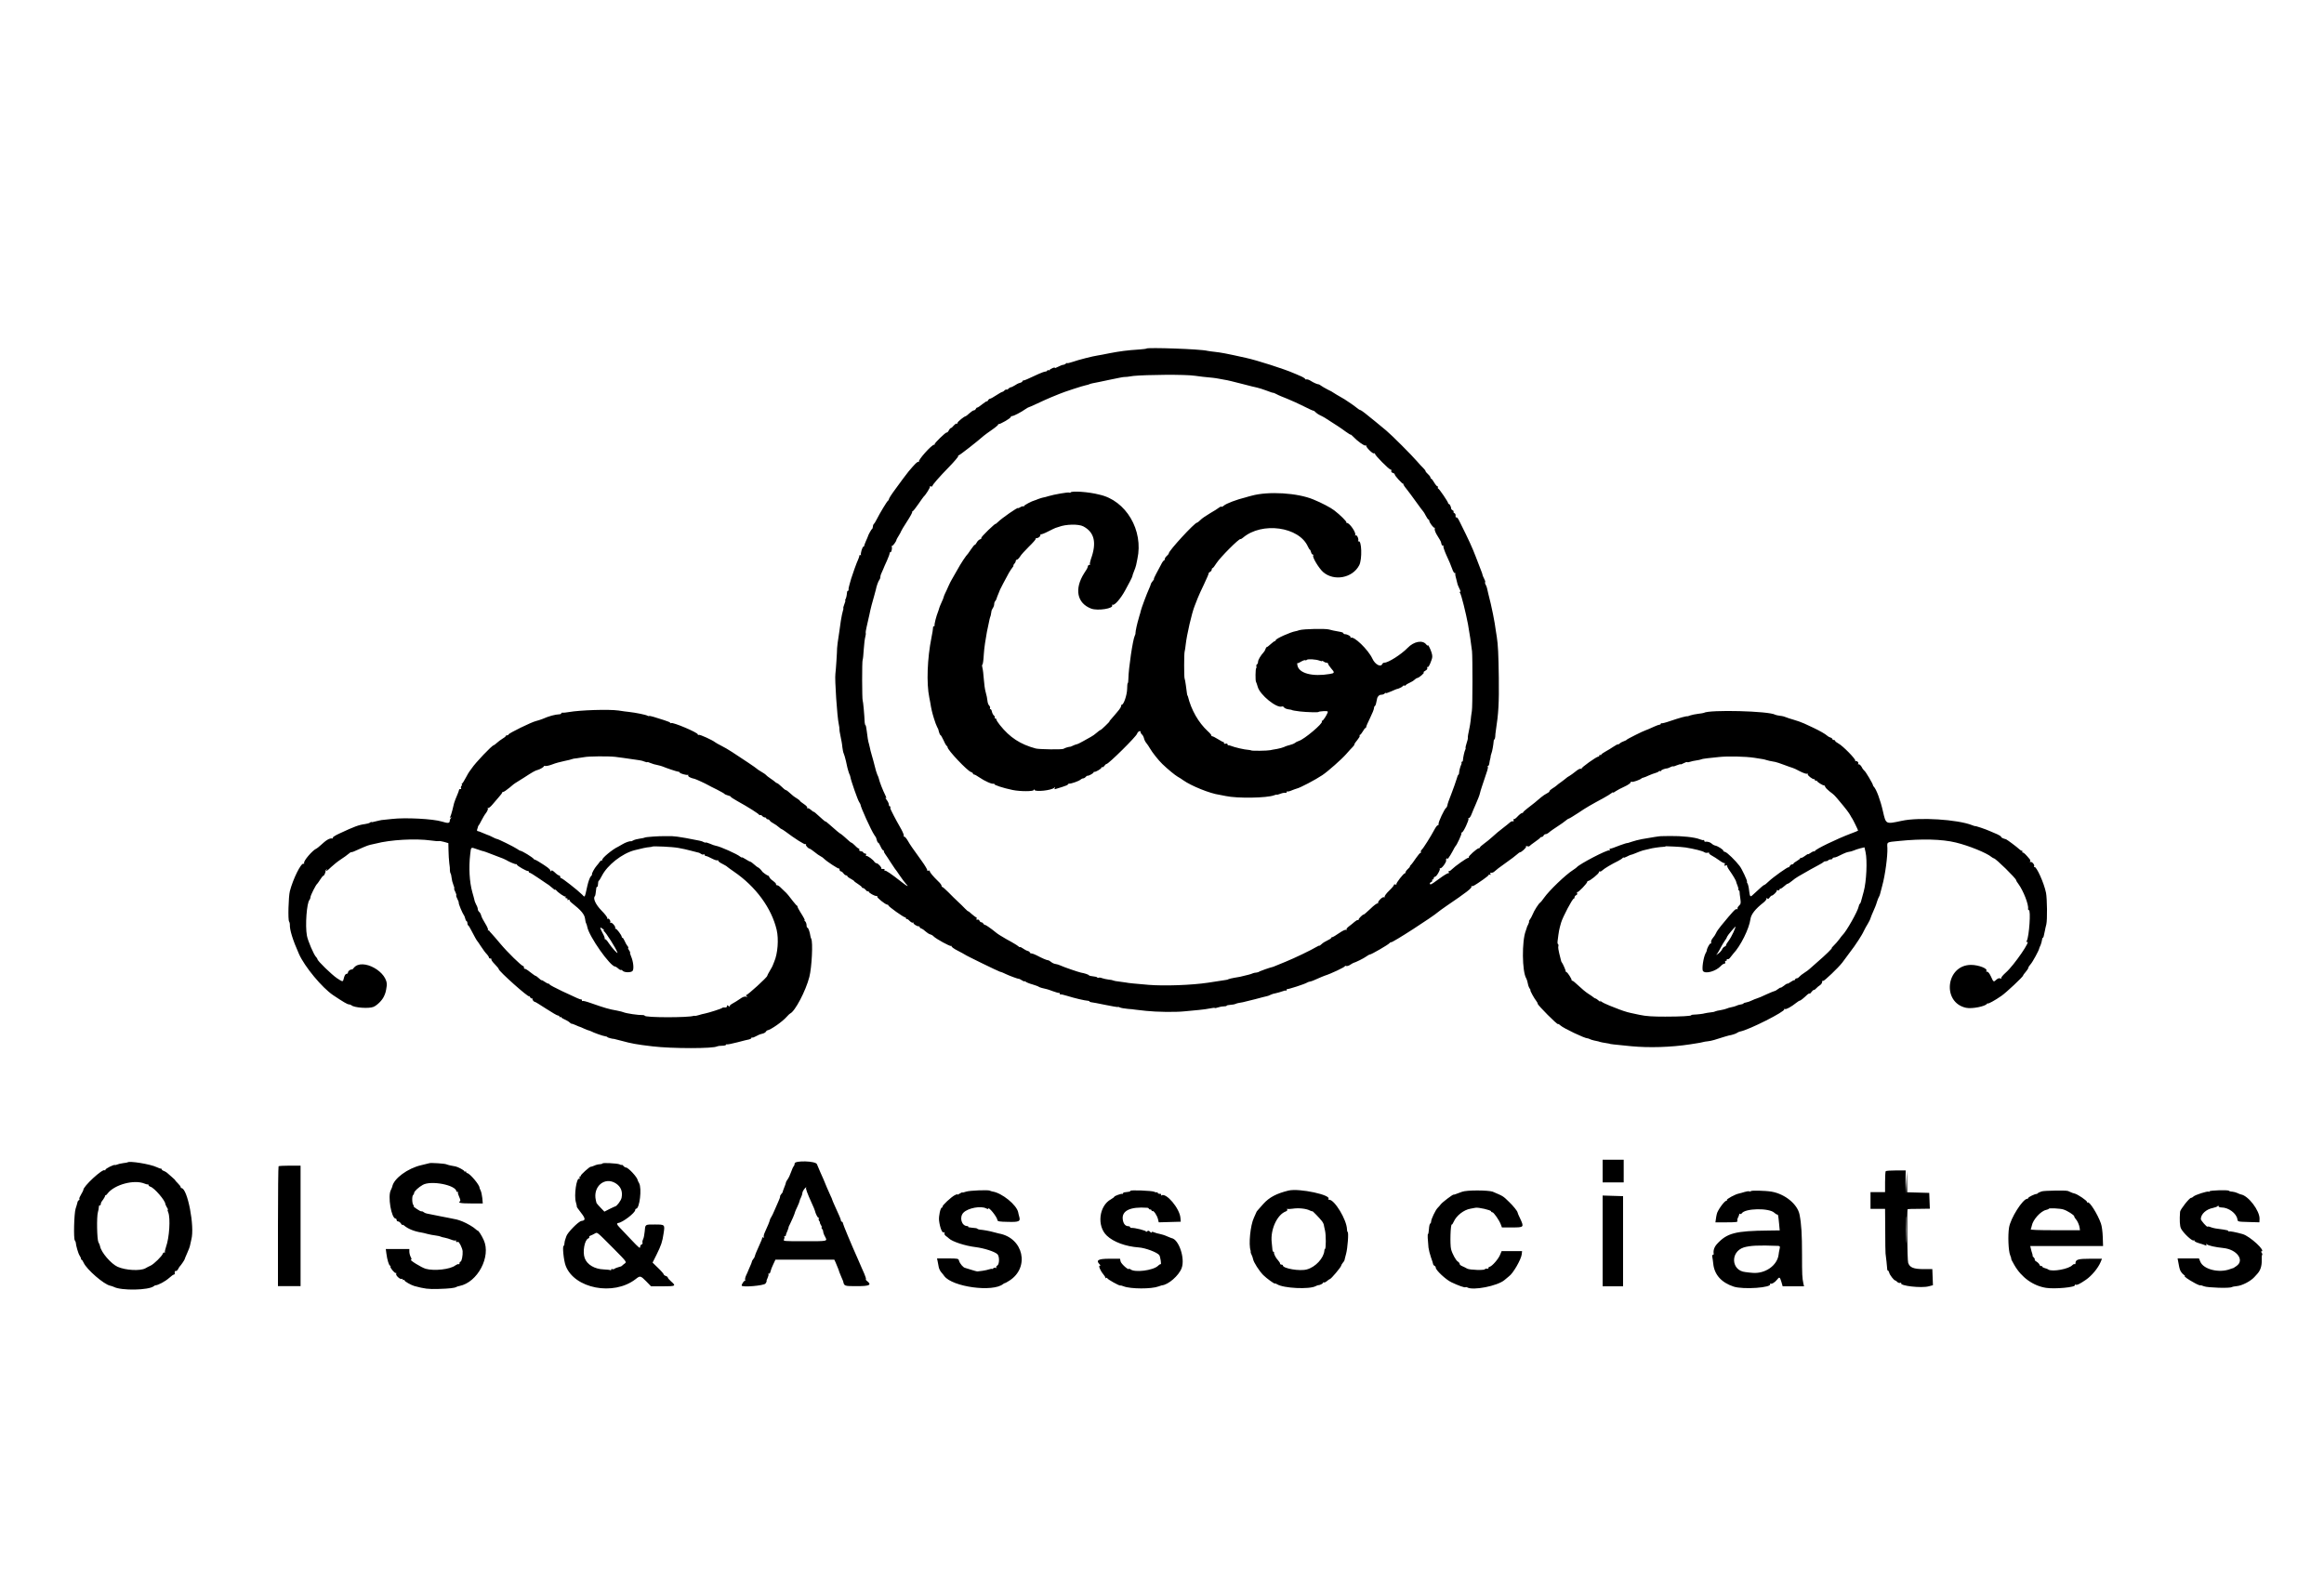 <?xml version="1.0" encoding="utf-8"?>
<!-- Generator: Adobe Illustrator 23.0.1, SVG Export Plug-In . SVG Version: 6.00 Build 0)  -->
<svg version="1.1" id="Capa_1" xmlns="http://www.w3.org/2000/svg" xmlns:xlink="http://www.w3.org/1999/xlink" x="0px" y="0px"
	 viewBox="0 0 150 102" style="enable-background:new 0 0 150 102;" xml:space="preserve">
<style type="text/css">
	.st0{fill-rule:evenodd;clip-rule:evenodd;}
</style>
<g id="svgg">
	<path id="path8" class="st0" d="M74,22.5c-0.02,0.02-0.21,0.04-0.44,0.06c-0.81,0.05-1.3,0.12-1.93,0.24
		c-0.35,0.07-0.7,0.14-0.79,0.15c-0.29,0.04-1.24,0.28-1.6,0.41c-0.2,0.07-0.36,0.1-0.36,0.08c0-0.02-0.03-0.01-0.08,0.03
		s-0.12,0.08-0.17,0.08c-0.05,0-0.21,0.06-0.34,0.13c-0.13,0.07-0.23,0.1-0.2,0.07c0.02-0.03-0.05-0.03-0.15,0.01
		c-0.1,0.04-0.19,0.1-0.19,0.12c0,0.03-0.03,0.04-0.06,0.02c-0.03-0.02-0.08-0.01-0.1,0.03c-0.02,0.04-0.08,0.06-0.13,0.06
		c-0.05,0-0.24,0.07-0.42,0.15c-0.75,0.35-0.91,0.42-0.98,0.42c-0.04,0-0.07,0.03-0.07,0.06c0,0.03-0.08,0.08-0.17,0.1
		c-0.09,0.02-0.24,0.1-0.32,0.16C65.39,24.94,65.29,25,65.25,25s-0.11,0.04-0.16,0.09c-0.04,0.05-0.1,0.08-0.13,0.06
		c-0.03-0.02-0.08,0.01-0.13,0.06c-0.04,0.05-0.11,0.09-0.14,0.09c-0.03,0-0.21,0.1-0.39,0.22c-0.18,0.12-0.36,0.22-0.4,0.22
		c-0.04,0-0.1,0.05-0.13,0.11c-0.04,0.06-0.07,0.09-0.07,0.06c0-0.03-0.13,0.05-0.28,0.17c-0.15,0.12-0.3,0.23-0.34,0.23
		c-0.04,0-0.08,0.04-0.1,0.09c-0.02,0.05-0.07,0.09-0.12,0.09c-0.05,0-0.18,0.09-0.29,0.19c-0.11,0.1-0.22,0.19-0.24,0.19
		c-0.09,0-0.53,0.36-0.53,0.43c0,0.05-0.03,0.07-0.06,0.05c-0.03-0.02-0.11,0.04-0.18,0.12c-0.07,0.09-0.15,0.16-0.18,0.16
		c-0.03,0-0.1,0.07-0.14,0.16c-0.05,0.09-0.1,0.14-0.13,0.13c-0.06-0.04-0.82,0.71-0.78,0.75c0.02,0.02,0,0.04-0.04,0.04
		c-0.16,0-1.04,0.99-0.98,1.09c0.02,0.04,0.01,0.05-0.03,0.02c-0.06-0.04-0.22,0.12-0.64,0.62c-0.06,0.07-0.22,0.28-0.36,0.47
		c-0.14,0.19-0.34,0.46-0.44,0.6c-0.32,0.43-0.47,0.67-0.47,0.73c0,0.03-0.02,0.06-0.05,0.08c-0.06,0.02-0.55,0.84-0.74,1.22
		c-0.07,0.14-0.15,0.27-0.18,0.29c-0.03,0.02-0.06,0.1-0.06,0.17c-0.01,0.08-0.03,0.14-0.05,0.14c-0.03,0-0.26,0.4-0.28,0.51
		c0,0.02-0.06,0.14-0.12,0.28s-0.11,0.27-0.11,0.3c0,0.03-0.02,0.06-0.05,0.06c-0.07,0-0.2,0.45-0.16,0.53
		c0.02,0.03,0.01,0.04-0.03,0.02c-0.04-0.03-0.07-0.01-0.07,0.03c0,0.04-0.04,0.16-0.09,0.27c-0.08,0.16-0.37,0.97-0.44,1.21
		c-0.01,0.03-0.06,0.19-0.1,0.35c-0.05,0.16-0.08,0.32-0.07,0.36c0.01,0.04-0.01,0.08-0.04,0.08c-0.03,0-0.06,0.05-0.06,0.11
		c-0.02,0.23-0.06,0.37-0.1,0.44c-0.03,0.04-0.03,0.08-0.01,0.08c0.02,0-0.01,0.1-0.06,0.23c-0.05,0.13-0.08,0.24-0.07,0.26
		c0.02,0.02,0,0.1-0.03,0.19c-0.03,0.09-0.09,0.38-0.13,0.64c-0.04,0.26-0.08,0.55-0.09,0.64c-0.1,0.66-0.15,1-0.15,1.11
		c0,0.24-0.08,1.46-0.11,1.66c-0.05,0.33,0.11,2.77,0.22,3.26c0.03,0.15,0.05,0.29,0.04,0.31c-0.01,0.02,0.02,0.22,0.07,0.45
		c0.05,0.23,0.11,0.55,0.12,0.72c0.02,0.17,0.06,0.36,0.09,0.41c0.03,0.06,0.09,0.27,0.14,0.48c0.05,0.21,0.09,0.39,0.09,0.41
		c0,0.02,0.03,0.12,0.06,0.22c0.03,0.1,0.07,0.22,0.09,0.25c0.02,0.03,0.04,0.11,0.05,0.16c0.03,0.21,0.47,1.47,0.56,1.6
		c0.05,0.08,0.09,0.15,0.09,0.17c0,0.15,0.69,1.67,0.89,1.96c0.06,0.09,0.12,0.17,0.12,0.19c0,0.02,0.03,0.1,0.05,0.17
		c0.02,0.08,0.06,0.14,0.08,0.14c0.03,0,0.1,0.11,0.16,0.25c0.06,0.14,0.14,0.25,0.17,0.25c0.03,0,0.05,0.02,0.04,0.05
		c-0.01,0.03,0.03,0.12,0.1,0.21c0.06,0.08,0.21,0.31,0.33,0.5c0.12,0.19,0.25,0.38,0.28,0.42c0.04,0.04,0.18,0.24,0.32,0.45
		c0.14,0.21,0.31,0.43,0.38,0.51c0.23,0.24,0.13,0.21-0.24-0.08c-0.73-0.57-1.05-0.79-1.11-0.75c-0.03,0.02-0.04,0.01-0.02-0.03
		c0.04-0.07-0.04-0.1-0.17-0.08c-0.03,0-0.04-0.01-0.03-0.04c0.02-0.07-0.22-0.33-0.31-0.33c-0.04,0-0.1-0.04-0.13-0.08
		c-0.09-0.15-0.47-0.43-0.53-0.39c-0.03,0.02-0.04-0.01-0.02-0.06c0.02-0.06,0-0.1-0.06-0.1c-0.05,0-0.11-0.03-0.12-0.07
		c-0.01-0.04-0.08-0.07-0.16-0.08c-0.08-0.01-0.12-0.04-0.1-0.09c0.02-0.05,0-0.08-0.03-0.08c-0.03,0-0.14-0.08-0.24-0.19
		c-0.1-0.1-0.21-0.19-0.23-0.19c-0.03,0-0.1-0.05-0.16-0.11c-0.2-0.19-0.52-0.46-0.54-0.46c-0.03,0-0.32-0.24-0.71-0.59
		c-0.15-0.13-0.27-0.23-0.27-0.21c0,0.02-0.08-0.04-0.18-0.13c-0.48-0.44-0.58-0.52-0.58-0.49c0,0.02-0.07-0.04-0.17-0.12
		c-0.09-0.08-0.2-0.14-0.23-0.11c-0.04,0.02-0.05,0.01-0.02-0.03c0.03-0.04-0.06-0.14-0.21-0.24c-0.14-0.09-0.26-0.19-0.26-0.21
		c0-0.02-0.09-0.09-0.2-0.16c-0.18-0.11-0.26-0.17-0.57-0.45c-0.06-0.05-0.12-0.09-0.15-0.09c-0.03,0-0.15-0.1-0.27-0.22
		c-0.13-0.12-0.25-0.22-0.28-0.22c-0.03,0-0.09-0.04-0.13-0.08c-0.05-0.04-0.18-0.15-0.31-0.23c-0.12-0.08-0.25-0.18-0.28-0.22
		c-0.03-0.04-0.18-0.14-0.32-0.22c-0.14-0.08-0.27-0.17-0.28-0.19c-0.03-0.04-0.89-0.62-1.57-1.06c-0.23-0.15-0.55-0.34-0.72-0.42
		c-0.16-0.08-0.34-0.18-0.39-0.22c-0.17-0.14-1-0.52-1.06-0.48c-0.03,0.02-0.06,0.01-0.06-0.03c0-0.12-1.61-0.8-1.72-0.73
		c-0.03,0.02-0.06,0.01-0.06-0.02c0-0.03-0.18-0.1-0.4-0.17c-0.22-0.07-0.52-0.16-0.67-0.21c-0.15-0.05-0.29-0.07-0.31-0.06
		c-0.02,0.02-0.06,0.01-0.1-0.02c-0.07-0.05-0.73-0.19-1.18-0.24c-0.12-0.01-0.43-0.05-0.67-0.09c-0.63-0.09-2.48-0.03-3.22,0.1
		c-0.17,0.03-0.35,0.05-0.4,0.04c-0.04-0.01-0.08,0.01-0.08,0.04c0,0.03-0.05,0.06-0.11,0.06c-0.31,0.02-0.66,0.11-1.12,0.31
		c-0.1,0.04-0.29,0.1-0.41,0.13c-0.27,0.06-1.77,0.79-1.77,0.87c0,0.03-0.04,0.05-0.09,0.05c-0.05,0-0.09,0.02-0.09,0.05
		s-0.09,0.1-0.21,0.17c-0.11,0.07-0.28,0.19-0.36,0.27c-0.09,0.08-0.18,0.15-0.2,0.15c-0.11,0-1.2,1.15-1.42,1.49
		c-0.07,0.1-0.14,0.2-0.16,0.22c-0.02,0.02-0.12,0.19-0.22,0.38c-0.1,0.19-0.21,0.37-0.25,0.39c-0.03,0.03-0.04,0.05-0.01,0.05
		c0.03,0,0.02,0.04-0.02,0.09c-0.04,0.05-0.06,0.12-0.03,0.16c0.02,0.04,0.01,0.06-0.04,0.05c-0.04-0.01-0.08,0.01-0.09,0.05
		c0,0.03-0.04,0.14-0.08,0.24c-0.13,0.3-0.21,0.52-0.24,0.62c-0.01,0.05-0.06,0.25-0.11,0.45c-0.05,0.19-0.11,0.39-0.14,0.44
		c-0.04,0.06-0.03,0.07,0.04,0.03c0.07-0.04,0.07-0.03,0.01,0.03c-0.04,0.05-0.08,0.13-0.08,0.19c0,0.16-0.12,0.17-0.5,0.05
		c-0.58-0.18-2.38-0.27-3.23-0.17c-0.23,0.03-0.48,0.05-0.57,0.06c-0.09,0-0.29,0.05-0.46,0.09c-0.17,0.05-0.3,0.07-0.3,0.05
		c0-0.02-0.04-0.01-0.08,0.03c-0.04,0.04-0.19,0.08-0.33,0.1c-0.39,0.05-0.69,0.16-1.63,0.6c-0.27,0.12-0.47,0.25-0.45,0.28
		c0.02,0.03,0.01,0.05-0.02,0.05c-0.19-0.03-0.38,0.08-0.79,0.46c-0.1,0.09-0.21,0.18-0.24,0.19c-0.24,0.09-0.87,0.82-0.8,0.94
		c0.02,0.04,0,0.05-0.04,0.04c-0.16-0.06-0.67,0.97-0.88,1.77c-0.09,0.36-0.13,1.86-0.05,1.96c0.03,0.04,0.05,0.12,0.05,0.19
		c-0.02,0.33,0.18,0.99,0.59,1.91c0.36,0.81,1.49,2.18,2.21,2.66c0.63,0.42,0.91,0.59,1.01,0.59c0.06,0,0.13,0.03,0.17,0.06
		c0.15,0.15,1.12,0.23,1.42,0.1c0.23-0.1,0.55-0.41,0.67-0.67c0.1-0.21,0.13-0.31,0.18-0.67c0.13-0.9-1.58-1.85-2.12-1.18
		c-0.06,0.08-0.12,0.13-0.12,0.11c0-0.02-0.06-0.01-0.13,0.03c-0.07,0.04-0.13,0.11-0.13,0.16s-0.04,0.09-0.09,0.09
		c-0.08,0-0.14,0.11-0.2,0.37c-0.04,0.15-0.07,0.14-0.42-0.09c-0.34-0.23-1.26-1.12-1.26-1.23c0-0.03-0.04-0.09-0.09-0.14
		c-0.14-0.14-0.53-1.04-0.59-1.38c-0.12-0.65-0.01-2.13,0.17-2.31c0.03-0.03,0.06-0.11,0.06-0.17c0-0.11,0.35-0.81,0.44-0.87
		c0.02-0.02,0.11-0.14,0.19-0.27c0.08-0.13,0.17-0.24,0.2-0.24c0.05,0,0.15-0.21,0.15-0.33c0-0.02,0.03-0.07,0.06-0.09
		c0.03-0.03,0.04-0.02,0.01,0.03c-0.08,0.15,0.02,0.08,0.29-0.18c0.15-0.14,0.42-0.36,0.62-0.49c0.19-0.12,0.42-0.29,0.5-0.36
		c0.08-0.07,0.16-0.12,0.18-0.11c0.03,0.02,0.13-0.02,0.77-0.31c0.18-0.08,0.38-0.15,0.44-0.16c0.06-0.01,0.22-0.05,0.36-0.08
		c0.95-0.25,2.57-0.34,3.57-0.2c0.25,0.04,0.48,0.05,0.51,0.04c0.03-0.02,0.17,0.01,0.33,0.05l0.28,0.08l0.01,0.47
		c0,0.26,0.03,0.63,0.05,0.82c0.03,0.19,0.05,0.4,0.04,0.47c0,0.07,0.02,0.15,0.04,0.19c0.03,0.04,0.06,0.17,0.07,0.29
		c0.01,0.12,0.06,0.32,0.11,0.44c0.05,0.12,0.08,0.23,0.06,0.25c-0.02,0.02,0.01,0.11,0.07,0.22c0.05,0.1,0.08,0.2,0.06,0.22
		c-0.02,0.02,0.01,0.12,0.07,0.23c0.06,0.11,0.1,0.22,0.09,0.25c-0.02,0.06,0.24,0.68,0.33,0.8c0.04,0.05,0.07,0.15,0.09,0.22
		c0.01,0.07,0.05,0.15,0.08,0.16c0.03,0.01,0.06,0.07,0.06,0.14c0,0.06,0.02,0.13,0.05,0.14c0.03,0.01,0.12,0.16,0.21,0.34
		c0.2,0.38,0.33,0.62,0.37,0.66c0.02,0.02,0.12,0.16,0.22,0.32c0.23,0.34,0.28,0.41,0.43,0.57c0.06,0.07,0.11,0.15,0.11,0.19
		c0,0.03,0.04,0.06,0.1,0.06c0.05,0,0.08,0.03,0.06,0.06c-0.02,0.03,0.08,0.17,0.22,0.31c0.14,0.14,0.25,0.28,0.25,0.31
		c0,0.14,1.96,1.88,1.96,1.75c0-0.03,0.03,0,0.06,0.06c0.03,0.06,0.1,0.1,0.14,0.09c0.04-0.01,0.06-0.01,0.03,0.01
		c-0.06,0.03,0.07,0.21,0.15,0.21c0.03,0,0.35,0.2,0.72,0.44c0.37,0.24,0.71,0.44,0.76,0.44c0.05,0,0.1,0.03,0.1,0.07
		c0,0.04,0.03,0.05,0.06,0.03c0.03-0.02,0.06-0.02,0.06,0.01c0,0.03,0.09,0.09,0.21,0.14c0.11,0.05,0.26,0.13,0.32,0.19
		c0.06,0.06,0.13,0.1,0.14,0.09c0.01-0.01,0.13,0.03,0.26,0.09c0.13,0.06,0.25,0.11,0.27,0.11c0.02,0,0.15,0.06,0.28,0.12
		c0.14,0.06,0.28,0.12,0.32,0.12c0.03,0.01,0.09,0.03,0.13,0.05c0.13,0.08,0.78,0.31,0.91,0.32c0.07,0.01,0.13,0.03,0.13,0.05
		c0,0.03,0.32,0.12,0.44,0.12c0.02,0,0.25,0.06,0.51,0.13c0.58,0.16,0.94,0.23,1.97,0.35c1.26,0.15,3.93,0.15,4.17,0
		c0.04-0.02,0.18-0.04,0.32-0.04c0.14,0,0.25-0.03,0.25-0.06c0-0.03,0.02-0.04,0.05-0.03c0.03,0.02,0.34-0.04,0.68-0.13
		c0.34-0.09,0.69-0.18,0.77-0.19c0.08-0.02,0.14-0.06,0.14-0.09c0-0.03,0.02-0.05,0.05-0.03c0.03,0.02,0.14-0.02,0.24-0.08
		c0.1-0.06,0.28-0.14,0.39-0.16c0.11-0.02,0.22-0.08,0.25-0.13c0.03-0.05,0.07-0.09,0.09-0.09c0.22-0.03,0.98-0.56,1.26-0.88
		c0.09-0.1,0.19-0.2,0.22-0.21c0.31-0.13,1.01-1.46,1.24-2.36c0.16-0.62,0.24-2.27,0.12-2.47c-0.02-0.03-0.04-0.11-0.05-0.16
		c-0.04-0.29-0.15-0.58-0.2-0.55c-0.02,0.01-0.05-0.06-0.05-0.16c0-0.1-0.05-0.22-0.09-0.25c-0.05-0.03-0.07-0.06-0.04-0.06
		c0.05,0-0.04-0.17-0.28-0.55c-0.09-0.15-0.17-0.29-0.17-0.33c0-0.03-0.02-0.07-0.05-0.08c-0.03-0.01-0.13-0.14-0.24-0.27
		c-0.24-0.32-0.42-0.54-0.53-0.63c-0.05-0.04-0.16-0.15-0.25-0.24c-0.09-0.1-0.2-0.17-0.25-0.17c-0.05,0-0.08-0.03-0.07-0.07
		c0.01-0.04-0.08-0.13-0.19-0.21c-0.11-0.07-0.22-0.18-0.24-0.24c-0.02-0.06-0.07-0.11-0.1-0.11s-0.19-0.1-0.34-0.23
		C49.09,56.1,48.95,56,48.93,56c-0.02,0-0.13-0.08-0.24-0.18c-0.11-0.1-0.23-0.19-0.26-0.19c-0.03,0-0.16-0.07-0.3-0.16
		c-0.14-0.09-0.25-0.14-0.25-0.12c0,0.02-0.05,0-0.11-0.05c-0.18-0.16-1.3-0.66-1.57-0.7c-0.07-0.01-0.24-0.07-0.37-0.13
		c-0.14-0.06-0.26-0.09-0.28-0.08c-0.02,0.02-0.08,0-0.14-0.03c-0.12-0.07-0.2-0.08-1.15-0.26c-0.37-0.07-0.77-0.12-0.89-0.12
		c-0.12,0-0.32,0-0.46,0c-0.33-0.01-1.23,0.05-1.29,0.09c-0.03,0.02-0.17,0.05-0.33,0.07c-0.15,0.02-0.34,0.07-0.41,0.11
		c-0.07,0.04-0.14,0.07-0.16,0.06c-0.08-0.02-0.36,0.08-0.54,0.19c-0.1,0.06-0.23,0.13-0.28,0.16c-0.36,0.16-1.09,0.77-1.03,0.86
		c0.02,0.04,0.01,0.05-0.02,0.03c-0.03-0.02-0.1,0.02-0.15,0.1c-0.05,0.07-0.13,0.18-0.19,0.24c-0.14,0.16-0.33,0.51-0.3,0.55
		c0.02,0.02-0.02,0.08-0.08,0.14c-0.06,0.06-0.16,0.34-0.22,0.61c-0.18,0.81-0.15,0.76-0.34,0.56c-0.29-0.29-1.29-1.07-1.35-1.06
		c-0.03,0.01-0.06-0.03-0.06-0.08c0-0.05-0.03-0.09-0.07-0.09c-0.04,0-0.16-0.08-0.27-0.19c-0.14-0.13-0.21-0.17-0.25-0.11
		c-0.03,0.06-0.05,0.05-0.05-0.02c0-0.09-0.22-0.25-0.79-0.6c-0.1-0.06-0.2-0.11-0.21-0.1c-0.01,0.01-0.04-0.01-0.06-0.04
		c-0.09-0.12-0.74-0.52-0.88-0.54c-0.03,0-0.12-0.06-0.21-0.12c-0.17-0.12-1.24-0.65-1.3-0.64c-0.02,0-0.13-0.04-0.24-0.1
		c-0.11-0.06-0.23-0.11-0.25-0.12c-0.03-0.01-0.06-0.02-0.08-0.03c-0.02-0.01-0.05-0.02-0.08-0.03c-0.03-0.01-0.16-0.06-0.29-0.12
		c-0.13-0.06-0.27-0.11-0.31-0.11c-0.03,0-0.04-0.05-0.02-0.11c0.02-0.06,0.05-0.14,0.05-0.17c0.01-0.03,0.03-0.08,0.05-0.09
		c0.02-0.02,0.1-0.16,0.18-0.32c0.08-0.16,0.21-0.38,0.3-0.49c0.08-0.11,0.13-0.24,0.11-0.28c-0.03-0.04-0.02-0.06,0.02-0.03
		c0.04,0.02,0.17-0.09,0.3-0.25c0.13-0.16,0.32-0.38,0.42-0.49c0.1-0.11,0.18-0.22,0.18-0.25c0-0.03,0.04-0.05,0.08-0.05
		c0.04,0,0.23-0.13,0.41-0.28c0.18-0.16,0.34-0.28,0.35-0.28s0.28-0.17,0.59-0.37c0.52-0.34,0.71-0.45,0.88-0.49
		c0.13-0.03,0.41-0.2,0.38-0.23c-0.02-0.02,0.03-0.03,0.11-0.02s0.28-0.04,0.46-0.11c0.17-0.07,0.51-0.16,0.75-0.21
		c0.24-0.05,0.46-0.1,0.49-0.12c0.03-0.02,0.18-0.05,0.33-0.06c0.15-0.02,0.36-0.05,0.46-0.07c0.29-0.06,1.56-0.07,2.01-0.02
		c0.34,0.04,0.6,0.08,1.57,0.22c0.09,0.01,0.24,0.05,0.33,0.09c0.09,0.04,0.17,0.05,0.17,0.03s0.09,0.01,0.21,0.06
		c0.11,0.05,0.32,0.11,0.45,0.13c0.13,0.03,0.29,0.07,0.35,0.1c0.15,0.07,0.91,0.33,1,0.33c0.04,0,0.08,0.03,0.08,0.05
		c0,0.06,0.45,0.19,0.53,0.15c0.03-0.02,0.04-0.01,0.02,0.03c-0.04,0.07,0.15,0.18,0.41,0.23c0.09,0.02,0.7,0.3,0.89,0.41
		c0.05,0.03,0.3,0.16,0.55,0.28c0.25,0.13,0.47,0.25,0.49,0.28c0.02,0.03,0.12,0.07,0.22,0.1c0.1,0.02,0.19,0.06,0.19,0.09
		c0,0.02,0.19,0.15,0.43,0.28c0.71,0.39,1.36,0.81,1.4,0.88c0.01,0.03,0.04,0.03,0.07,0.02c0.03-0.02,0.09,0.01,0.13,0.06
		c0.04,0.05,0.12,0.09,0.17,0.09c0.05,0,0.09,0.03,0.09,0.06c0,0.03,0.04,0.06,0.09,0.06c0.05,0,0.11,0.04,0.14,0.09
		c0.03,0.05,0.14,0.13,0.24,0.18c0.1,0.05,0.25,0.16,0.33,0.23c0.08,0.07,0.16,0.13,0.18,0.13c0.02,0,0.13,0.07,0.24,0.15
		c0.61,0.46,1.25,0.87,1.31,0.83c0.04-0.03,0.06-0.02,0.03,0.02c-0.04,0.06,0.16,0.27,0.25,0.27c0.02,0,0.16,0.1,0.3,0.21
		c0.14,0.12,0.32,0.24,0.4,0.28c0.08,0.04,0.18,0.11,0.22,0.16c0.18,0.18,0.93,0.67,0.96,0.63c0.02-0.02,0.04,0.01,0.04,0.07
		c0,0.06,0.04,0.11,0.08,0.11c0.04,0,0.12,0.06,0.17,0.13c0.05,0.07,0.13,0.13,0.17,0.13s0.08,0.02,0.08,0.05
		c0,0.03,0.1,0.11,0.22,0.17c0.12,0.07,0.22,0.13,0.22,0.15s0.11,0.1,0.25,0.19c0.14,0.09,0.25,0.18,0.25,0.21
		c0,0.03,0.04,0.05,0.08,0.05s0.12,0.06,0.17,0.12c0.05,0.07,0.11,0.11,0.14,0.09c0.03-0.02,0.05-0.01,0.05,0.02
		c0,0.08,0.4,0.3,0.5,0.28c0.05-0.01,0.07,0.01,0.05,0.04c-0.04,0.06,0.53,0.52,0.65,0.52c0.04,0,0.07,0.02,0.07,0.05
		c0,0.07,0.98,0.77,1.08,0.77c0.03,0,0.06,0.03,0.06,0.07c0,0.04,0.02,0.06,0.04,0.04c0.02-0.02,0.11,0.03,0.19,0.12
		c0.09,0.09,0.19,0.14,0.22,0.11c0.04-0.02,0.05-0.01,0.03,0.02c-0.04,0.06,0.25,0.24,0.35,0.22c0.03-0.01,0.05,0.02,0.05,0.05
		c0,0.03,0.05,0.08,0.11,0.09c0.06,0.02,0.18,0.1,0.27,0.19c0.09,0.08,0.22,0.17,0.3,0.19c0.08,0.02,0.18,0.08,0.22,0.13
		c0.17,0.17,1.07,0.66,1.13,0.62c0.04-0.02,0.05-0.01,0.03,0.02c-0.02,0.03,0.15,0.16,0.39,0.28c0.23,0.12,0.44,0.23,0.46,0.25
		c0.04,0.05,2.2,1.1,2.27,1.11c0.07,0.01,0.29,0.1,0.4,0.16c0.18,0.09,0.8,0.32,0.82,0.3c0.01-0.01,0.1,0.03,0.19,0.09
		c0.09,0.06,0.17,0.09,0.17,0.07c0-0.02,0.04-0.01,0.09,0.03c0.05,0.04,0.24,0.12,0.43,0.17c0.19,0.06,0.37,0.12,0.4,0.15
		c0.05,0.04,0.29,0.11,0.54,0.16c0.02,0,0.19,0.06,0.38,0.13c0.19,0.07,0.37,0.12,0.4,0.11c0.03-0.01,0.05,0.02,0.05,0.06
		s0.02,0.06,0.04,0.04c0.02-0.02,0.21,0.02,0.43,0.09c0.48,0.15,1.11,0.3,1.36,0.32c0.04,0,0.08,0.02,0.08,0.04
		c0,0.02,0.05,0.04,0.11,0.05c0.06,0,0.46,0.08,0.9,0.17c0.43,0.09,0.8,0.15,0.82,0.14c0.02-0.02,0.08,0,0.14,0.03
		c0.06,0.03,0.29,0.07,0.51,0.09c0.22,0.02,0.4,0.03,0.4,0.04c0,0,0.07,0.01,0.16,0.02c0.09,0.01,0.37,0.04,0.63,0.07
		c0.67,0.07,1.85,0.09,2.44,0.03c0.28-0.03,0.71-0.07,0.95-0.09c0.24-0.02,0.57-0.07,0.72-0.1c0.15-0.03,0.29-0.05,0.31-0.03
		c0.02,0.02,0.1,0,0.19-0.03c0.09-0.03,0.26-0.07,0.37-0.07c0.12,0,0.21-0.02,0.21-0.05c0-0.02,0.1-0.04,0.23-0.05
		c0.13-0.01,0.27-0.03,0.33-0.06c0.06-0.03,0.15-0.05,0.2-0.06c0.05-0.01,0.18-0.03,0.28-0.05c0.1-0.02,0.47-0.11,0.81-0.2
		c0.34-0.09,0.67-0.18,0.74-0.19c0.06-0.01,0.17-0.05,0.24-0.09c0.07-0.04,0.21-0.08,0.33-0.1c0.11-0.02,0.3-0.08,0.42-0.12
		c0.12-0.05,0.23-0.07,0.25-0.05c0.02,0.02,0.04,0,0.04-0.05c0-0.05,0.02-0.07,0.04-0.05c0.03,0.03,1.13-0.32,1.28-0.42
		c0.04-0.03,0.14-0.06,0.21-0.07c0.08-0.01,0.28-0.1,0.46-0.18c0.18-0.08,0.39-0.17,0.48-0.2c0.34-0.1,1.32-0.56,1.29-0.61
		c-0.02-0.03,0.01-0.03,0.07-0.01c0.05,0.02,0.18-0.01,0.27-0.08c0.1-0.06,0.19-0.12,0.21-0.12c0.11-0.02,0.68-0.3,0.82-0.41
		c0.1-0.07,0.2-0.13,0.24-0.13c0.09,0,1.18-0.63,1.26-0.73c0.04-0.05,0.08-0.07,0.1-0.06c0.06,0.06,2.73-1.67,3.05-1.96
		c0.04-0.04,0.27-0.2,0.51-0.37c1.31-0.89,1.69-1.18,1.63-1.27c-0.02-0.03-0.01-0.05,0.02-0.03c0.06,0.04,0.18-0.03,0.74-0.42
		c0.2-0.14,0.36-0.27,0.36-0.3c0-0.03,0.03-0.04,0.07-0.01c0.05,0.03,0.06,0.01,0.04-0.05c-0.03-0.07-0.01-0.09,0.06-0.08
		c0.06,0.01,0.15-0.03,0.21-0.09c0.16-0.14,0.22-0.19,0.78-0.59c0.28-0.2,0.58-0.42,0.66-0.5c0.09-0.08,0.17-0.14,0.19-0.14
		c0.08,0.02,0.44-0.31,0.4-0.37c-0.03-0.04,0-0.05,0.07-0.02c0.06,0.02,0.13,0.02,0.15-0.01c0.02-0.03,0.18-0.15,0.35-0.27
		c0.17-0.12,0.33-0.24,0.34-0.27c0.01-0.03,0.06-0.05,0.1-0.05s0.1-0.04,0.12-0.09c0.02-0.05,0.08-0.09,0.13-0.09
		c0.05,0,0.13-0.04,0.18-0.08c0.07-0.07,0.38-0.29,0.9-0.63c0.06-0.04,0.18-0.13,0.25-0.19c0.07-0.06,0.15-0.11,0.18-0.11
		c0.03,0,0.3-0.17,0.61-0.37c0.52-0.35,0.73-0.47,1.65-0.97c0.2-0.11,0.41-0.24,0.47-0.29c0.06-0.05,0.11-0.08,0.11-0.05
		c0,0.03,0.08-0.01,0.17-0.08c0.1-0.07,0.35-0.2,0.57-0.3c0.22-0.1,0.39-0.22,0.4-0.27c0-0.05,0.03-0.06,0.07-0.04
		c0.06,0.04,0.54-0.13,0.63-0.22c0.02-0.02,0.07-0.04,0.12-0.05c0.05-0.01,0.21-0.07,0.35-0.14c0.14-0.06,0.34-0.14,0.43-0.16
		c0.09-0.02,0.19-0.07,0.21-0.1c0.02-0.03,0.06-0.04,0.09-0.02c0.03,0.02,0.06,0.01,0.06-0.02c0-0.05,0.24-0.15,0.41-0.16
		c0.03,0,0.12-0.04,0.2-0.08c0.07-0.04,0.15-0.06,0.16-0.05c0.02,0.02,0.13-0.01,0.26-0.07c0.13-0.05,0.23-0.08,0.23-0.06
		c0,0.02,0.09-0.01,0.2-0.07c0.11-0.06,0.21-0.09,0.23-0.07c0.02,0.02,0.1,0.01,0.18-0.02c0.08-0.03,0.26-0.07,0.41-0.09
		c0.14-0.02,0.28-0.05,0.32-0.07c0.03-0.02,0.21-0.05,0.39-0.07c0.19-0.02,0.52-0.05,0.75-0.08c0.55-0.06,1.69-0.04,2.28,0.05
		c0.59,0.09,0.64,0.1,0.76,0.14c0.09,0.03,0.29,0.08,0.6,0.13c0.07,0.01,0.33,0.1,0.57,0.19c0.24,0.09,0.49,0.18,0.54,0.19
		c0.05,0.01,0.27,0.11,0.47,0.22c0.21,0.11,0.42,0.18,0.46,0.16c0.05-0.02,0.07-0.01,0.05,0.03c-0.04,0.06,0.29,0.32,0.4,0.32
		c0.04,0,0.07,0.03,0.07,0.07c0,0.04,0.03,0.05,0.06,0.03c0.03-0.02,0.06-0.02,0.06,0.01c0,0.06,0.39,0.31,0.46,0.29
		c0.02-0.01,0.06,0.04,0.08,0.1c0.02,0.06,0.15,0.19,0.29,0.3c0.28,0.21,0.3,0.23,0.56,0.54c0.51,0.6,0.69,0.85,0.77,1
		c0.05,0.09,0.1,0.18,0.12,0.2c0.03,0.03,0.38,0.74,0.38,0.78c0,0.01-0.21,0.1-0.46,0.19c-0.93,0.35-2.33,1.03-2.33,1.13
		c0,0.03-0.02,0.05-0.04,0.02c-0.02-0.02-0.12,0.02-0.22,0.09c-0.1,0.07-0.18,0.11-0.18,0.09c0-0.02-0.09,0.03-0.21,0.12
		c-0.12,0.09-0.23,0.14-0.25,0.12c-0.02-0.02-0.04-0.02-0.04,0.02c0,0.03-0.1,0.11-0.22,0.18c-0.12,0.07-0.22,0.14-0.22,0.17
		c0,0.03-0.04,0.05-0.09,0.05c-0.05,0-0.12,0.05-0.15,0.11c-0.03,0.06-0.07,0.1-0.08,0.08c-0.03-0.05-1,0.64-1.28,0.91
		c-0.13,0.13-0.26,0.23-0.29,0.23c-0.04,0-0.23,0.17-0.77,0.67c-0.13,0.12-0.16,0.08-0.21-0.35c-0.02-0.19-0.07-0.38-0.1-0.42
		c-0.03-0.04-0.05-0.09-0.03-0.11c0.04-0.04-0.33-0.83-0.48-1.02c-0.27-0.35-0.8-0.87-0.93-0.9c-0.08-0.02-0.13-0.05-0.12-0.07
		c0.05-0.05-0.35-0.31-0.51-0.34c-0.07-0.01-0.18-0.07-0.24-0.13c-0.11-0.1-0.28-0.14-0.43-0.12c-0.03,0-0.05-0.03-0.05-0.07
		s-0.02-0.06-0.04-0.04c-0.02,0.02-0.13,0-0.25-0.05c-0.31-0.13-1.15-0.22-1.93-0.21c-0.26,0-0.52,0.01-0.57,0.01
		c-0.1,0-0.56,0.07-1.23,0.19c-0.21,0.04-0.49,0.11-0.63,0.16c-0.14,0.05-0.27,0.09-0.28,0.09c-0.05-0.01-0.26,0.06-0.51,0.15
		c-0.48,0.19-0.53,0.2-0.64,0.22c-0.04,0-0.05,0.04-0.02,0.08c0.03,0.04,0.02,0.06-0.03,0.03c-0.11-0.07-1.95,0.89-2.1,1.09
		c-0.02,0.02-0.12,0.1-0.23,0.17c-0.48,0.3-1.55,1.33-1.88,1.8c-0.11,0.16-0.22,0.29-0.25,0.31c-0.08,0.03-0.4,0.53-0.49,0.77
		c-0.05,0.12-0.13,0.27-0.18,0.33c-0.05,0.06-0.07,0.11-0.05,0.11c0.02,0,0,0.09-0.05,0.19c-0.05,0.1-0.1,0.2-0.09,0.21
		c0,0.01-0.03,0.1-0.07,0.21c-0.26,0.67-0.24,2.63,0.03,3.07c0.02,0.03,0.05,0.12,0.07,0.19c0.02,0.07,0.04,0.19,0.06,0.26
		c0.02,0.07,0.06,0.17,0.1,0.22c0.04,0.05,0.06,0.09,0.04,0.09c-0.05,0,0.26,0.56,0.38,0.7c0.05,0.06,0.09,0.14,0.09,0.18
		c0,0.09,1.26,1.36,1.31,1.31c0.02-0.02,0.09,0.02,0.16,0.09c0.19,0.18,1.56,0.83,1.74,0.83c0.03,0,0.1,0.02,0.15,0.05
		c0.06,0.03,0.18,0.07,0.28,0.09c0.25,0.05,0.37,0.08,0.37,0.09c0,0.01,0.27,0.06,0.47,0.09c0.09,0.01,0.16,0.03,0.16,0.03
		c0,0.02,0.26,0.05,1.39,0.16c1.15,0.11,2.56,0.07,3.8-0.12c0.1-0.02,0.3-0.05,0.44-0.07c0.14-0.02,0.3-0.05,0.37-0.07
		c0.06-0.02,0.22-0.05,0.35-0.06c0.21-0.02,0.51-0.11,1.06-0.29c0.1-0.03,0.23-0.07,0.28-0.08c0.2-0.03,0.48-0.12,0.55-0.18
		c0.04-0.03,0.13-0.07,0.19-0.08c0.58-0.11,2.92-1.3,2.84-1.43c-0.02-0.03,0.01-0.04,0.05-0.02c0.09,0.03,0.4-0.14,0.74-0.41
		c0.09-0.07,0.18-0.13,0.21-0.13c0.05,0,0.24-0.15,0.46-0.36c0.08-0.08,0.16-0.12,0.18-0.1c0.02,0.02,0.07-0.03,0.12-0.1
		c0.05-0.07,0.11-0.13,0.15-0.13c0.04,0,0.11-0.05,0.16-0.11c0.05-0.06,0.16-0.15,0.24-0.2c0.08-0.05,0.14-0.15,0.14-0.21
		c0-0.07,0.03-0.1,0.07-0.07c0.05,0.03,0.97-0.84,1.23-1.18c0.16-0.21,0.7-0.94,0.77-1.04c0.04-0.06,0.17-0.26,0.29-0.43
		c0.11-0.17,0.27-0.43,0.33-0.57c0.07-0.14,0.18-0.35,0.26-0.47c0.07-0.12,0.16-0.29,0.18-0.38c0.03-0.09,0.11-0.29,0.18-0.44
		c0.07-0.16,0.18-0.41,0.22-0.57c0.05-0.16,0.11-0.31,0.14-0.35c0.03-0.04,0.06-0.14,0.08-0.22c0.02-0.09,0.08-0.31,0.13-0.5
		c0.19-0.68,0.35-1.92,0.33-2.42c-0.02-0.41-0.08-0.38,0.75-0.46c1.45-0.15,2.78-0.12,3.67,0.1c0.83,0.2,1.99,0.67,2.31,0.94
		c0.05,0.04,0.12,0.08,0.14,0.08c0.13,0.01,1.44,1.3,1.44,1.41c0,0.03,0.07,0.15,0.15,0.25c0.31,0.42,0.67,1.33,0.62,1.6
		c-0.01,0.04,0.02,0.08,0.05,0.08c0.14,0,0.02,1.69-0.13,1.98c-0.04,0.07-0.04,0.11-0.01,0.09c0.37-0.23-0.81,1.49-1.33,1.95
		c-0.19,0.17-0.33,0.33-0.31,0.37c0.03,0.04,0,0.05-0.07,0.02c-0.07-0.03-0.16,0.01-0.24,0.08c-0.18,0.17-0.19,0.17-0.35-0.19
		c-0.09-0.19-0.18-0.32-0.25-0.32c-0.06,0-0.09-0.02-0.06-0.04c0.15-0.15-0.48-0.4-0.98-0.4c-1.62,0-1.9,2.43-0.32,2.77
		c0.38,0.08,1.24-0.09,1.35-0.26c0.03-0.04,0.05-0.05,0.05-0.02c0,0.05,0.47-0.2,0.88-0.49c0.31-0.21,1.4-1.24,1.4-1.31
		c0-0.03,0.08-0.14,0.17-0.24s0.17-0.23,0.17-0.27c0-0.04,0.07-0.14,0.15-0.23c0.12-0.13,0.53-0.88,0.55-1.01
		c0-0.02,0.04-0.12,0.09-0.22c0.04-0.1,0.08-0.25,0.09-0.33c0.01-0.08,0.03-0.14,0.05-0.14c0.04,0,0.07-0.1,0.14-0.47
		c0.01-0.07,0.05-0.25,0.09-0.4c0.07-0.3,0.05-1.67-0.02-2.03c-0.13-0.65-0.63-1.74-0.75-1.67c-0.04,0.02-0.04,0.01-0.02-0.04
		c0.06-0.09-0.15-0.34-0.24-0.28c-0.04,0.02-0.05,0.01-0.02-0.03c0.02-0.04,0.02-0.11-0.02-0.15c-0.24-0.29-0.38-0.43-0.44-0.43
		c-0.04,0-0.06-0.03-0.04-0.06c0.02-0.03,0.01-0.06-0.03-0.06c-0.04,0-0.12-0.05-0.18-0.11c-0.12-0.12-0.78-0.61-0.84-0.63
		c-0.2-0.05-0.32-0.11-0.32-0.16c0-0.03-0.11-0.1-0.24-0.16c-0.13-0.05-0.35-0.15-0.49-0.21c-0.26-0.12-0.95-0.35-0.95-0.32
		c0,0.01-0.09-0.02-0.19-0.06c-0.94-0.37-3.42-0.53-4.55-0.28c-1.04,0.22-1.01,0.24-1.21-0.63c-0.16-0.71-0.42-1.41-0.59-1.58
		c-0.03-0.03-0.05-0.07-0.05-0.09c0-0.08-0.48-0.9-0.56-0.94c-0.04-0.03-0.12-0.13-0.17-0.24c-0.06-0.1-0.14-0.18-0.19-0.17
		c-0.05,0.01-0.07,0-0.04-0.03c0.07-0.07-0.08-0.22-0.16-0.17c-0.04,0.02-0.05,0.01-0.02-0.03c0.05-0.09-0.81-0.97-1.1-1.12
		c-0.11-0.06-0.2-0.13-0.2-0.16c0-0.03-0.04-0.06-0.09-0.06c-0.05,0-0.09-0.03-0.09-0.06c0-0.03-0.06-0.08-0.13-0.1
		c-0.07-0.02-0.16-0.07-0.21-0.12c-0.1-0.1-0.51-0.33-0.87-0.5c-0.16-0.07-0.43-0.2-0.6-0.28c-0.17-0.08-0.49-0.19-0.7-0.25
		c-0.21-0.06-0.43-0.13-0.49-0.16c-0.06-0.03-0.23-0.08-0.37-0.09c-0.14-0.02-0.29-0.05-0.32-0.07c-0.38-0.24-4.25-0.34-4.61-0.12
		c-0.02,0.01-0.18,0.04-0.36,0.06c-0.18,0.02-0.41,0.07-0.5,0.1c-0.1,0.04-0.18,0.06-0.19,0.06c-0.08-0.02-0.51,0.1-1.13,0.31
		c-0.28,0.1-0.53,0.16-0.55,0.14c-0.02-0.02-0.04-0.01-0.04,0.03c0,0.03-0.04,0.06-0.08,0.06s-0.21,0.06-0.36,0.13
		c-0.26,0.12-0.49,0.22-0.56,0.24c-0.12,0.03-1.18,0.56-1.2,0.6c-0.02,0.03-0.1,0.07-0.19,0.1c-0.09,0.03-0.21,0.09-0.27,0.15
		c-0.06,0.05-0.11,0.08-0.11,0.05c0-0.02-0.12,0.04-0.27,0.14c-0.15,0.1-0.39,0.25-0.54,0.33c-0.15,0.08-0.27,0.17-0.27,0.2
		c0,0.03-0.03,0.04-0.06,0.02c-0.03-0.02-0.06-0.01-0.06,0.03c0,0.04-0.03,0.07-0.06,0.07c-0.12,0-1.13,0.72-1.09,0.78
		c0.02,0.03,0,0.04-0.04,0.01c-0.04-0.03-0.19,0.04-0.34,0.17c-0.15,0.12-0.33,0.25-0.4,0.29c-0.08,0.04-0.18,0.11-0.22,0.15
		c-0.05,0.04-0.18,0.15-0.31,0.24c-0.12,0.08-0.26,0.19-0.3,0.23c-0.04,0.04-0.17,0.13-0.27,0.19c-0.1,0.06-0.19,0.14-0.19,0.18
		c0,0.04-0.08,0.1-0.17,0.14s-0.26,0.16-0.37,0.25c-0.26,0.23-0.56,0.47-0.89,0.72c-0.15,0.11-0.27,0.23-0.27,0.25
		c0,0.03-0.04,0.05-0.08,0.05c-0.04,0-0.17,0.1-0.28,0.22c-0.11,0.12-0.22,0.2-0.25,0.17c-0.03-0.02-0.03,0.01-0.01,0.06
		c0.03,0.07,0.01,0.1-0.04,0.08c-0.04-0.02-0.14,0.02-0.2,0.08c-0.07,0.06-0.25,0.21-0.41,0.33c-0.38,0.3-0.4,0.31-0.72,0.6
		c-0.15,0.14-0.4,0.34-0.54,0.44c-0.14,0.1-0.26,0.21-0.26,0.24c0,0.03-0.03,0.05-0.07,0.05c-0.11,0-0.69,0.52-0.65,0.58
		c0.02,0.03,0.01,0.05-0.03,0.04c-0.07-0.02-0.86,0.54-1.07,0.75c-0.07,0.08-0.16,0.12-0.18,0.1c-0.03-0.02-0.03,0.01-0.01,0.07
		c0.02,0.07,0.02,0.1-0.02,0.07c-0.03-0.02-0.29,0.13-0.57,0.34c-0.28,0.21-0.53,0.38-0.57,0.38c-0.1,0-0.08-0.11,0.03-0.15
		c0.05-0.02,0.08-0.07,0.06-0.1s-0.01-0.06,0.03-0.06c0.04,0,0.07-0.04,0.07-0.09c0-0.05,0.04-0.09,0.08-0.09
		c0.1,0,0.37-0.47,0.31-0.54c-0.03-0.03-0.01-0.03,0.03-0.01c0.09,0.05,0.43-0.43,0.38-0.52c-0.02-0.03-0.01-0.08,0.04-0.11
		c0.05-0.03,0.06-0.02,0.03,0.04c-0.03,0.05,0.01,0.02,0.08-0.07c0.07-0.09,0.19-0.29,0.27-0.44c0.08-0.16,0.16-0.3,0.18-0.32
		c0.09-0.07,0.43-0.81,0.39-0.85c-0.02-0.02-0.01-0.04,0.03-0.04c0.09,0,0.47-0.81,0.42-0.89c-0.02-0.03-0.01-0.05,0.03-0.04
		c0.04,0.01,0.12-0.11,0.18-0.27c0.06-0.16,0.17-0.41,0.24-0.57c0.17-0.39,0.27-0.64,0.3-0.79c0.02-0.11,0.14-0.46,0.47-1.45
		c0.03-0.1,0.05-0.21,0.03-0.24c-0.02-0.03-0.01-0.05,0.02-0.05c0.03,0,0.06-0.05,0.07-0.11c0.01-0.11,0.06-0.34,0.08-0.4
		c0.01-0.02,0.01-0.05,0.01-0.08c0-0.03,0.02-0.12,0.05-0.2c0.06-0.15,0.13-0.56,0.15-0.81c0-0.06,0.03-0.11,0.05-0.11
		c0.02,0,0.04-0.08,0.05-0.17c0-0.1,0.02-0.27,0.04-0.4c0.17-1.1,0.21-1.76,0.19-3.42c-0.02-1.49-0.05-2.13-0.13-2.63
		c-0.02-0.1-0.04-0.28-0.06-0.38c-0.07-0.57-0.27-1.58-0.48-2.37c-0.04-0.16-0.08-0.33-0.09-0.39c-0.01-0.06-0.05-0.16-0.09-0.23
		c-0.04-0.07-0.05-0.14-0.03-0.16c0.02-0.02-0.01-0.12-0.07-0.23c-0.06-0.11-0.1-0.22-0.1-0.24c0-0.03-0.04-0.15-0.09-0.27
		c-0.05-0.12-0.21-0.53-0.35-0.91c-0.22-0.58-0.46-1.1-0.99-2.16c-0.16-0.33-0.2-0.38-0.27-0.37c-0.04,0.01-0.05-0.04-0.04-0.11
		c0.01-0.07-0.02-0.14-0.07-0.16c-0.05-0.02-0.08-0.06-0.06-0.09c0.02-0.03-0.01-0.08-0.06-0.1c-0.05-0.03-0.09-0.07-0.09-0.08
		c0.01-0.09-0.09-0.32-0.14-0.32c-0.03,0-0.06-0.03-0.06-0.06c0-0.08-0.57-0.92-0.64-0.94c-0.03-0.01-0.04-0.05-0.02-0.08
		c0.02-0.03,0.01-0.06-0.03-0.06c-0.03,0-0.13-0.11-0.21-0.25c-0.08-0.14-0.17-0.25-0.19-0.25c-0.03,0-0.05-0.03-0.05-0.07
		c0-0.04-0.07-0.14-0.16-0.22c-0.09-0.08-0.16-0.17-0.16-0.2c0-0.03-0.06-0.11-0.14-0.19c-0.08-0.07-0.26-0.27-0.4-0.43
		c-0.34-0.4-1.65-1.71-2-2c-0.15-0.13-0.46-0.38-0.69-0.57c-0.59-0.49-0.93-0.75-0.98-0.75c-0.02,0-0.08-0.03-0.12-0.06
		c-0.22-0.18-0.72-0.53-0.89-0.63c-0.43-0.25-0.71-0.41-0.74-0.44c-0.02-0.02-0.17-0.11-0.35-0.19c-0.17-0.09-0.37-0.2-0.43-0.25
		c-0.06-0.05-0.14-0.09-0.16-0.09c-0.06,0.01-0.34-0.11-0.52-0.23c-0.09-0.06-0.21-0.1-0.27-0.09c-0.06,0.01-0.1,0-0.08-0.02
		c0.03-0.03-0.21-0.17-0.41-0.24c-0.02-0.01-0.17-0.08-0.35-0.15c-0.54-0.24-2.33-0.82-3.07-0.98c-1.26-0.28-1.58-0.34-2.03-0.39
		c-0.12-0.01-0.32-0.04-0.44-0.06C77.49,22.53,74.07,22.42,74,22.5 M77.14,24.26c0.19,0.03,0.76,0.1,1.15,0.13
		c0.11,0.01,0.29,0.04,0.39,0.06c0.1,0.02,0.27,0.05,0.38,0.07c0.11,0.01,0.6,0.13,1.1,0.26c0.5,0.13,0.93,0.24,0.97,0.24
		c0.13,0.03,0.39,0.11,0.6,0.19c0.28,0.11,0.44,0.16,0.46,0.15c0.01-0.01,0.1,0.04,0.21,0.09c0.1,0.06,0.42,0.19,0.7,0.3
		c0.28,0.11,0.75,0.33,1.05,0.48c0.3,0.15,0.57,0.28,0.61,0.28c0.04,0,0.1,0.04,0.15,0.1c0.05,0.05,0.17,0.14,0.28,0.19
		c0.11,0.05,0.25,0.13,0.32,0.17c0.74,0.47,1.06,0.68,1.34,0.89c0.18,0.13,0.33,0.22,0.33,0.2c0-0.02,0.06,0.03,0.14,0.11
		c0.28,0.3,0.74,0.63,0.81,0.59c0.04-0.02,0.06-0.02,0.05,0.01c-0.03,0.09,0.41,0.53,0.5,0.5c0.04-0.02,0.08,0,0.07,0.03
		c-0.02,0.08,0.9,1.01,1,1.01c0.05,0,0.07,0.04,0.05,0.09c-0.02,0.05,0.02,0.11,0.1,0.13c0.07,0.02,0.12,0.06,0.12,0.09
		c-0.02,0.07,0.5,0.64,0.55,0.61c0.02-0.02,0.03-0.01,0.01,0.01c-0.02,0.02,0.06,0.16,0.18,0.3c0.12,0.14,0.4,0.53,0.64,0.86
		c0.24,0.33,0.45,0.62,0.47,0.63s0.09,0.14,0.16,0.27c0.07,0.13,0.14,0.24,0.17,0.24c0.03,0,0.05,0.04,0.05,0.08
		c0,0.11,0.29,0.49,0.34,0.45c0.02-0.02,0.03,0.02,0.01,0.09c-0.01,0.07,0.07,0.27,0.19,0.45C92.9,34.79,93,34.95,93,34.97
		c0,0.02,0.02,0.09,0.04,0.16c0.02,0.07,0.06,0.11,0.1,0.09c0.04-0.02,0.05-0.01,0.02,0.03c-0.02,0.04,0.07,0.31,0.2,0.6
		c0.14,0.29,0.3,0.67,0.36,0.85c0.06,0.18,0.14,0.31,0.17,0.29c0.03-0.02,0.05,0,0.04,0.05c-0.01,0.05,0.02,0.21,0.07,0.37
		c0.04,0.16,0.08,0.3,0.08,0.32c0,0.02,0.06,0.14,0.12,0.28c0.07,0.13,0.09,0.22,0.05,0.2c-0.05-0.03-0.06-0.01-0.01,0.07
		c0.09,0.15,0.37,1.28,0.51,2.02c0.1,0.55,0.21,1.3,0.26,1.74c0.04,0.4,0.04,3.59-0.01,3.86c-0.03,0.19-0.07,0.47-0.08,0.63
		c-0.02,0.16-0.05,0.36-0.07,0.44c-0.09,0.41-0.12,0.61-0.11,0.67c0.01,0.04-0.03,0.19-0.08,0.34c-0.05,0.15-0.08,0.29-0.07,0.3
		c0.02,0.02,0.01,0.08-0.02,0.13c-0.05,0.09-0.14,0.5-0.15,0.69c0,0.04-0.03,0.08-0.07,0.08c-0.03,0-0.05,0.02-0.02,0.04
		c0.02,0.02,0.01,0.09-0.02,0.15c-0.06,0.11-0.13,0.39-0.14,0.56c0,0.04-0.02,0.08-0.04,0.08c-0.02,0-0.08,0.14-0.12,0.3
		c-0.05,0.17-0.2,0.59-0.33,0.93c-0.14,0.35-0.26,0.68-0.26,0.75c-0.01,0.06-0.04,0.13-0.08,0.16c-0.11,0.07-0.51,0.92-0.49,1.04
		c0.01,0.06-0.02,0.1-0.05,0.09c-0.04-0.01-0.14,0.13-0.23,0.3c-0.2,0.38-0.69,1.17-0.81,1.28c-0.05,0.05-0.07,0.11-0.05,0.14
		c0.02,0.03,0.01,0.06-0.03,0.06c-0.03,0-0.16,0.15-0.29,0.34c-0.13,0.19-0.27,0.39-0.33,0.44c-0.05,0.05-0.08,0.1-0.06,0.1
		s-0.03,0.07-0.12,0.15c-0.09,0.08-0.16,0.18-0.16,0.22c0,0.04-0.02,0.07-0.05,0.07c-0.08,0-0.58,0.64-0.54,0.7
		c0.02,0.03-0.01,0.04-0.06,0.02c-0.05-0.02-0.1-0.01-0.1,0.03c0,0.04-0.14,0.21-0.32,0.38c-0.18,0.17-0.3,0.35-0.28,0.38
		c0.02,0.04,0,0.05-0.05,0.03c-0.1-0.04-0.44,0.31-0.37,0.39c0.02,0.03,0.01,0.03-0.03,0.01c-0.04-0.02-0.25,0.13-0.47,0.35
		c-0.22,0.21-0.42,0.38-0.43,0.37c-0.04-0.03-0.33,0.25-0.33,0.32c0,0.04-0.02,0.05-0.05,0.04c-0.03-0.02-0.12,0.03-0.21,0.11
		s-0.25,0.21-0.36,0.29c-0.11,0.08-0.19,0.18-0.16,0.21c0.03,0.04,0.01,0.05-0.03,0.02c-0.05-0.03-0.23,0.06-0.45,0.21
		c-0.2,0.14-0.4,0.26-0.44,0.26c-0.04,0-0.07,0.02-0.07,0.05s-0.11,0.1-0.24,0.16s-0.3,0.16-0.38,0.24
		c-0.08,0.07-0.14,0.12-0.14,0.1c0-0.02-0.09,0.02-0.21,0.09c-0.31,0.19-1.41,0.72-1.98,0.95c-0.28,0.11-0.58,0.24-0.66,0.27
		c-0.09,0.04-0.17,0.07-0.19,0.07c-0.15,0.03-0.8,0.26-0.82,0.28c-0.03,0.04-0.17,0.08-0.32,0.09c-0.05,0.01-0.12,0.03-0.16,0.05
		c-0.05,0.03-0.31,0.1-0.79,0.21c-0.02,0-0.17,0.03-0.35,0.06c-0.17,0.03-0.34,0.07-0.38,0.09c-0.03,0.02-0.11,0.05-0.16,0.05
		c-0.3,0.05-0.63,0.1-1.17,0.18c-1.06,0.16-2.82,0.22-3.82,0.14c-0.84-0.07-1.36-0.12-1.47-0.15c-0.05-0.01-0.25-0.04-0.43-0.06
		c-0.19-0.02-0.36-0.05-0.39-0.07c-0.03-0.02-0.16-0.05-0.3-0.06c-0.13-0.01-0.32-0.06-0.42-0.09c-0.1-0.04-0.2-0.05-0.23-0.03
		c-0.03,0.02-0.07,0.01-0.09-0.02c-0.02-0.03-0.14-0.06-0.27-0.07c-0.13-0.01-0.25-0.04-0.27-0.07c-0.03-0.05-0.28-0.13-0.51-0.17
		c-0.15-0.03-1.09-0.35-1.3-0.45c-0.1-0.05-0.26-0.1-0.35-0.11c-0.09-0.01-0.21-0.07-0.28-0.13c-0.07-0.06-0.16-0.11-0.2-0.11
		c-0.08,0-0.38-0.13-0.74-0.32c-0.13-0.07-0.28-0.12-0.33-0.12c-0.05,0-0.1-0.03-0.1-0.06c0-0.03-0.06-0.08-0.14-0.1
		c-0.08-0.02-0.22-0.1-0.32-0.17c-0.1-0.07-0.17-0.1-0.17-0.08c0,0.02-0.05,0.01-0.1-0.04c-0.06-0.05-0.15-0.11-0.22-0.15
		c-0.06-0.04-0.32-0.19-0.58-0.33c-0.26-0.15-0.54-0.32-0.62-0.39c-0.39-0.32-0.76-0.57-0.76-0.52c0,0.03-0.03,0-0.07-0.06
		c-0.04-0.06-0.1-0.11-0.15-0.11c-0.05,0-0.1-0.05-0.12-0.1c-0.02-0.06-0.08-0.09-0.13-0.07c-0.06,0.02-0.08,0-0.06-0.06
		c0.02-0.05,0.01-0.09-0.02-0.09c-0.03,0-0.16-0.1-0.29-0.21c-0.13-0.12-0.23-0.2-0.23-0.18c0,0.02-0.09-0.06-0.21-0.18
		c-0.11-0.12-0.32-0.32-0.46-0.45c-0.14-0.13-0.41-0.39-0.6-0.59c-0.19-0.19-0.37-0.35-0.4-0.35c-0.03,0-0.05-0.04-0.05-0.08
		c0-0.05-0.09-0.17-0.21-0.28c-0.32-0.31-0.55-0.58-0.55-0.66c0-0.04-0.04-0.05-0.1-0.03c-0.05,0.02-0.08,0.01-0.06-0.02
		c0.02-0.03-0.14-0.31-0.36-0.61c-0.64-0.89-0.72-1-0.9-1.31c-0.1-0.17-0.2-0.28-0.24-0.26c-0.04,0.02-0.05,0.01-0.02-0.03
		c0.03-0.04-0.04-0.22-0.14-0.41c-0.26-0.46-0.43-0.77-0.5-0.91c-0.03-0.07-0.11-0.21-0.16-0.32c-0.06-0.11-0.08-0.21-0.06-0.24
		c0.02-0.02,0.01-0.04-0.03-0.04c-0.04,0-0.07-0.05-0.07-0.12c0-0.06-0.06-0.2-0.14-0.3c-0.08-0.1-0.11-0.16-0.06-0.13
		c0.06,0.03,0.05,0-0.01-0.13c-0.2-0.41-0.38-0.87-0.45-1.16c0-0.02-0.04-0.12-0.09-0.22c-0.04-0.1-0.12-0.35-0.16-0.54
		c-0.05-0.19-0.13-0.51-0.19-0.7c-0.06-0.19-0.11-0.41-0.12-0.47s-0.04-0.18-0.06-0.25c-0.06-0.18-0.1-0.46-0.15-0.87
		c-0.02-0.2-0.06-0.36-0.08-0.36s-0.04-0.08-0.05-0.17c-0.02-0.5-0.1-1.37-0.13-1.42c-0.04-0.07-0.05-2.55,0-2.63
		c0.02-0.03,0.05-0.33,0.07-0.67c0.02-0.34,0.07-0.71,0.1-0.81c0.03-0.11,0.04-0.22,0.03-0.24c-0.02-0.02,0.01-0.21,0.06-0.42
		c0.05-0.21,0.12-0.54,0.17-0.75c0.08-0.4,0.2-0.86,0.32-1.26c0.04-0.13,0.08-0.3,0.1-0.37c0.04-0.23,0.17-0.58,0.23-0.64
		c0.03-0.03,0.06-0.11,0.06-0.18s0.03-0.16,0.06-0.22c0.03-0.06,0.08-0.18,0.12-0.27c0.03-0.09,0.14-0.33,0.24-0.55
		c0.1-0.22,0.18-0.44,0.18-0.49c0-0.05,0.02-0.08,0.05-0.07c0.06,0.04,0.14-0.28,0.08-0.37c-0.02-0.04-0.02-0.06,0.01-0.03
		c0.04,0.04,0.3-0.3,0.3-0.4c0-0.02,0.07-0.14,0.15-0.27c0.08-0.13,0.15-0.26,0.15-0.28c0-0.02,0.17-0.31,0.38-0.63
		c0.21-0.32,0.36-0.6,0.34-0.62c-0.02-0.02-0.01-0.04,0.02-0.04c0.03,0,0.2-0.21,0.37-0.46c0.17-0.25,0.33-0.47,0.35-0.49
		c0.12-0.1,0.43-0.59,0.4-0.64c-0.02-0.03,0.01-0.04,0.06-0.02c0.05,0.02,0.1,0.01,0.1-0.02c0-0.08,0.41-0.55,1.09-1.25
		c0.34-0.35,0.6-0.66,0.58-0.69c-0.02-0.03-0.01-0.05,0.02-0.04c0.05,0.01,1.2-0.89,1.63-1.27c0.07-0.06,0.32-0.24,0.55-0.4
		c0.23-0.16,0.4-0.31,0.38-0.33c-0.02-0.02-0.02-0.03,0.02-0.02c0.08,0.03,0.79-0.38,0.79-0.46c0-0.03,0.04-0.06,0.09-0.06
		c0.1,0,0.58-0.25,0.86-0.45c0.09-0.06,0.17-0.11,0.19-0.11c0.02,0,0.27-0.11,0.57-0.25c0.3-0.14,0.69-0.32,0.89-0.4
		c0.19-0.08,0.43-0.18,0.54-0.22c0.27-0.12,1.53-0.53,1.71-0.56c0.09-0.02,0.18-0.04,0.21-0.06c0.03-0.02,0.14-0.05,0.24-0.07
		c0.1-0.02,0.58-0.11,1.07-0.22c0.49-0.1,0.91-0.19,0.95-0.18c0.03,0.01,0.31-0.02,0.6-0.07C73.98,24.19,76.48,24.16,77.14,24.26
		 M69.1,31.79c-0.02,0.03-0.06,0.03-0.09,0.01c-0.06-0.04-0.98,0.12-1.34,0.23c-0.12,0.04-0.27,0.08-0.35,0.09
		c-0.08,0.02-0.22,0.06-0.32,0.1c-0.1,0.04-0.19,0.08-0.21,0.08c-0.2,0.05-0.7,0.32-0.7,0.37c0,0.04-0.02,0.05-0.04,0.02
		c-0.02-0.02-0.11,0-0.19,0.05c-0.08,0.05-0.15,0.08-0.15,0.06c0-0.08-1.05,0.65-1.31,0.91c-0.08,0.08-0.15,0.13-0.15,0.11
		c0-0.02-0.21,0.16-0.47,0.41c-0.26,0.25-0.46,0.47-0.44,0.5c0.02,0.03-0.02,0.07-0.09,0.09c-0.06,0.02-0.16,0.11-0.2,0.19
		c-0.05,0.09-0.1,0.16-0.13,0.16s-0.13,0.12-0.23,0.27c-0.1,0.15-0.2,0.28-0.21,0.3c-0.13,0.13-0.46,0.62-0.71,1.08
		c-0.17,0.3-0.33,0.58-0.36,0.63c-0.03,0.05-0.12,0.22-0.19,0.38C61.15,38,61.05,38.21,61,38.31c-0.05,0.1-0.09,0.21-0.09,0.23
		s-0.06,0.19-0.14,0.35c-0.08,0.17-0.14,0.33-0.15,0.37c-0.01,0.03-0.03,0.12-0.06,0.19c-0.14,0.35-0.26,0.84-0.24,0.93
		c0.01,0.03-0.01,0.05-0.05,0.05c-0.03,0-0.06,0.05-0.05,0.11c0,0.06-0.04,0.34-0.1,0.62c-0.27,1.34-0.33,2.95-0.14,3.87
		c0.02,0.1,0.05,0.24,0.06,0.31c0.07,0.45,0.13,0.68,0.24,1.04c0.07,0.23,0.16,0.47,0.2,0.54c0.04,0.07,0.07,0.14,0.08,0.16
		c0.05,0.22,0.11,0.38,0.15,0.38c0.02,0,0.11,0.16,0.2,0.35c0.08,0.19,0.18,0.35,0.2,0.35c0.03,0,0.05,0.04,0.05,0.08
		c0,0.18,1.27,1.52,1.51,1.6c0.07,0.02,0.13,0.07,0.13,0.1c0,0.03,0.03,0.06,0.07,0.06c0.04,0,0.19,0.08,0.33,0.18
		c0.36,0.25,0.86,0.47,0.94,0.41c0.04-0.02,0.05-0.02,0.03,0.02c-0.04,0.06,0.56,0.26,1.19,0.39c0.48,0.1,1.36,0.1,1.36,0
		c0-0.07,0.01-0.07,0.05,0c0.08,0.13,1.07,0.03,1.27-0.14c0.07-0.06,0.08-0.05,0.04,0.02c-0.04,0.06-0.03,0.08,0.04,0.06
		c0.05-0.02,0.25-0.08,0.45-0.14c0.2-0.06,0.36-0.13,0.36-0.16s0.04-0.05,0.08-0.05c0.13,0.01,0.64-0.17,0.73-0.26
		c0.05-0.04,0.12-0.08,0.17-0.08s0.12-0.04,0.16-0.09c0.04-0.05,0.1-0.09,0.12-0.08c0.07,0.02,0.39-0.16,0.39-0.21
		c0-0.03,0.02-0.05,0.05-0.04c0.08,0.02,0.46-0.2,0.46-0.27c0-0.04,0.02-0.05,0.05-0.03c0.03,0.02,0.09-0.02,0.14-0.09
		c0.05-0.07,0.11-0.12,0.14-0.12c0.13,0,1.91-1.76,1.97-1.95c0.05-0.15,0.23-0.24,0.23-0.11c0,0.05,0.04,0.12,0.09,0.16
		c0.05,0.04,0.11,0.16,0.13,0.25c0.02,0.1,0.09,0.23,0.15,0.3c0.06,0.07,0.16,0.22,0.23,0.34c0.14,0.25,0.55,0.77,0.8,1.01
		c0.34,0.33,0.83,0.73,0.99,0.82c0.1,0.05,0.26,0.16,0.36,0.23c0.52,0.37,1.74,0.86,2.34,0.94c0.07,0.01,0.25,0.05,0.41,0.08
		c0.74,0.16,2.66,0.13,3.12-0.05c0.09-0.04,0.17-0.05,0.17-0.04c0,0.02,0.11-0.01,0.24-0.06c0.13-0.05,0.27-0.07,0.32-0.06
		c0.04,0.02,0.08-0.01,0.08-0.05c0-0.04,0.02-0.06,0.04-0.04c0.02,0.02,0.14,0,0.27-0.06c0.13-0.05,0.28-0.11,0.33-0.12
		c0.21-0.04,1.23-0.58,1.66-0.87c0.36-0.24,1.25-1.03,1.53-1.35c0.17-0.2,0.37-0.41,0.43-0.47c0.06-0.06,0.11-0.13,0.11-0.17
		c0-0.04,0.09-0.16,0.19-0.28c0.1-0.12,0.17-0.24,0.15-0.27c-0.02-0.03-0.01-0.06,0.02-0.06c0.03,0,0.11-0.1,0.18-0.22
		c0.07-0.12,0.14-0.22,0.17-0.22c0.03,0,0.05-0.03,0.05-0.07s0.11-0.3,0.25-0.58c0.14-0.28,0.25-0.56,0.25-0.62
		c0-0.06,0.02-0.13,0.06-0.15c0.05-0.03,0.09-0.19,0.14-0.46c0.02-0.15,0.14-0.27,0.27-0.27c0.08,0,0.18-0.03,0.22-0.08
		c0.04-0.04,0.08-0.06,0.08-0.03s0.16-0.03,0.35-0.11c0.19-0.09,0.36-0.15,0.36-0.15c0.06,0.01,0.36-0.14,0.39-0.19
		c0.02-0.04,0.07-0.05,0.1-0.03c0.03,0.02,0.07,0,0.09-0.03c0.02-0.04,0.13-0.1,0.24-0.15c0.11-0.05,0.25-0.13,0.31-0.19
		c0.06-0.06,0.15-0.12,0.19-0.12c0.12-0.02,0.51-0.36,0.41-0.36c-0.05,0,0-0.05,0.09-0.1c0.11-0.06,0.17-0.13,0.14-0.19
		c-0.02-0.05-0.01-0.08,0.02-0.06c0.05,0.03,0.13-0.09,0.26-0.46c0.06-0.17,0.06-0.26,0-0.47c-0.08-0.26-0.25-0.58-0.25-0.46
		c0,0.03-0.04,0-0.09-0.06c-0.23-0.31-0.8-0.21-1.21,0.22c-0.41,0.42-1.24,0.95-1.49,0.95c-0.06,0-0.12,0.04-0.14,0.08
		c-0.09,0.24-0.47,0.04-0.64-0.34c-0.27-0.58-1.22-1.5-1.4-1.34c-0.03,0.02-0.03,0.01-0.01-0.03c0.04-0.07-0.21-0.21-0.37-0.21
		c-0.05,0-0.09-0.03-0.09-0.06c0-0.03-0.09-0.07-0.21-0.09c-0.45-0.08-0.53-0.1-0.71-0.15c-0.24-0.07-1.64-0.04-1.92,0.04
		c-0.11,0.04-0.23,0.07-0.25,0.07c-0.31,0.05-1.28,0.48-1.28,0.58c0,0.03-0.03,0.06-0.06,0.06c-0.03,0-0.15,0.09-0.26,0.19
		c-0.11,0.1-0.22,0.19-0.25,0.19c-0.03,0-0.07,0.06-0.09,0.13c-0.02,0.07-0.07,0.16-0.12,0.21c-0.18,0.19-0.36,0.49-0.36,0.61
		c0,0.07-0.03,0.15-0.07,0.17c-0.04,0.02-0.05,0.08-0.04,0.12c0.02,0.05,0.02,0.1-0.01,0.12c-0.05,0.05-0.06,0.82-0.01,0.89
		c0.02,0.03,0.07,0.18,0.11,0.32c0.14,0.52,1.23,1.4,1.56,1.27c0.05-0.02,0.11,0.01,0.14,0.06c0.03,0.05,0.15,0.1,0.27,0.12
		c0.12,0.02,0.22,0.03,0.22,0.04c0,0.02,0.26,0.07,0.54,0.1c0.43,0.05,1.2,0.07,1.2,0.03c0-0.02,0.14-0.04,0.31-0.05
		c0.27-0.01,0.31,0,0.27,0.1c-0.08,0.2-0.29,0.52-0.35,0.52c-0.03,0-0.04,0.02-0.02,0.05c0.08,0.12-1.13,1.14-1.48,1.25
		c-0.09,0.03-0.2,0.08-0.25,0.13c-0.05,0.04-0.19,0.1-0.32,0.13c-0.12,0.03-0.29,0.08-0.38,0.13c-0.09,0.04-0.3,0.1-0.47,0.13
		c-0.17,0.03-0.37,0.06-0.44,0.08c-0.19,0.04-1.13,0.05-1.2,0.02c-0.03-0.02-0.12-0.03-0.19-0.04c-0.25-0.01-0.9-0.16-1.17-0.27
		c-0.05-0.02-0.12-0.03-0.14-0.03c-0.03,0.01-0.05-0.02-0.05-0.06c0-0.04-0.06-0.06-0.12-0.04c-0.07,0.02-0.12,0-0.11-0.04
		c0.01-0.04-0.01-0.07-0.05-0.07c-0.03,0-0.19-0.09-0.35-0.19c-0.16-0.1-0.32-0.18-0.36-0.18c-0.04,0-0.06-0.02-0.05-0.04
		c0.02-0.02-0.09-0.16-0.24-0.29c-0.6-0.56-1.06-1.36-1.28-2.25c-0.01-0.03-0.02-0.05-0.03-0.06c-0.02-0.02-0.03-0.13-0.1-0.65
		c-0.03-0.21-0.06-0.4-0.08-0.43c-0.04-0.07-0.04-1.6,0-1.74c0.02-0.06,0.05-0.27,0.07-0.46c0.07-0.63,0.39-2.03,0.58-2.5
		c0.06-0.14,0.15-0.37,0.2-0.51c0.05-0.14,0.24-0.54,0.41-0.9c0.17-0.36,0.3-0.66,0.29-0.68c-0.01-0.02,0.03-0.07,0.09-0.1
		c0.06-0.03,0.11-0.1,0.11-0.15s0.02-0.09,0.05-0.09c0.03,0,0.15-0.15,0.26-0.33c0.24-0.37,1.46-1.6,1.55-1.55
		c0.02,0.01,0.09-0.03,0.16-0.09c1.22-1.04,3.62-0.71,4.19,0.58c0.05,0.1,0.1,0.19,0.12,0.19c0.02,0,0.06,0.07,0.08,0.16
		c0.02,0.09,0.07,0.16,0.11,0.16c0.04,0,0.05,0.03,0.03,0.06c-0.07,0.11,0.37,0.83,0.64,1.07c0.7,0.61,1.9,0.39,2.33-0.44
		c0.2-0.38,0.16-1.66-0.05-1.54c-0.03,0.02-0.04,0.01-0.02-0.03c0.06-0.1-0.07-0.41-0.16-0.36c-0.04,0.03-0.06,0.02-0.03-0.02
		c0.08-0.14-0.36-0.78-0.53-0.78c-0.04,0-0.06-0.02-0.04-0.04c0.04-0.04-0.4-0.48-0.78-0.77c-0.23-0.18-0.82-0.49-1.36-0.71
		c-1.01-0.42-2.88-0.54-3.97-0.24c-0.15,0.04-0.31,0.08-0.36,0.1c-0.61,0.15-1.28,0.4-1.45,0.55c-0.06,0.06-0.13,0.08-0.15,0.06
		c-0.02-0.02-0.09,0.01-0.15,0.06c-0.06,0.05-0.32,0.22-0.57,0.36c-0.25,0.15-0.54,0.34-0.63,0.44c-0.09,0.09-0.19,0.17-0.22,0.17
		c-0.15,0-1.82,1.81-1.82,1.98c0,0.03-0.06,0.11-0.13,0.17c-0.07,0.06-0.13,0.15-0.13,0.2c0,0.05-0.02,0.09-0.05,0.09
		c-0.03,0-0.12,0.12-0.19,0.27c-0.08,0.15-0.22,0.42-0.32,0.6c-0.1,0.18-0.16,0.33-0.14,0.33c0.02,0-0.01,0.05-0.07,0.12
		c-0.06,0.07-0.12,0.16-0.13,0.21c-0.01,0.05-0.06,0.18-0.12,0.31c-0.14,0.3-0.5,1.27-0.53,1.42c-0.01,0.07-0.05,0.2-0.08,0.29
		c-0.05,0.14-0.21,0.76-0.23,0.92c-0.01,0.03-0.02,0.09-0.02,0.13c-0.01,0.03-0.01,0.09-0.01,0.11c0,0.03-0.02,0.1-0.05,0.16
		c-0.12,0.23-0.4,2.1-0.41,2.78c0,0.15-0.02,0.27-0.04,0.27s-0.04,0.18-0.04,0.39c-0.01,0.38-0.22,1-0.34,1
		c-0.03,0-0.05,0.04-0.05,0.09c0,0.05-0.06,0.15-0.13,0.24c-0.07,0.08-0.2,0.25-0.3,0.36c-0.1,0.12-0.21,0.25-0.26,0.3
		c-0.05,0.05-0.07,0.09-0.06,0.09c0.02,0-0.1,0.13-0.26,0.28c-0.16,0.16-0.3,0.28-0.33,0.28c-0.02,0-0.13,0.08-0.23,0.17
		c-0.11,0.1-0.28,0.22-0.38,0.27c-0.1,0.05-0.33,0.18-0.5,0.28c-0.17,0.1-0.36,0.19-0.42,0.2c-0.06,0.01-0.16,0.05-0.22,0.08
		c-0.06,0.03-0.14,0.06-0.16,0.07c-0.14,0.01-0.4,0.09-0.46,0.14c-0.07,0.06-1.57,0.04-1.8-0.02c-1-0.27-1.67-0.71-2.31-1.51
		c-0.13-0.16-0.23-0.32-0.23-0.36c0-0.04-0.03-0.07-0.07-0.07s-0.05-0.03-0.03-0.06c0.02-0.03-0.01-0.09-0.06-0.13
		c-0.05-0.04-0.11-0.16-0.13-0.26c-0.02-0.1-0.07-0.17-0.1-0.15c-0.03,0.02-0.04,0-0.02-0.05c0.02-0.05,0-0.13-0.05-0.18
		c-0.05-0.05-0.09-0.14-0.1-0.21c-0.03-0.26-0.07-0.45-0.14-0.7c-0.04-0.14-0.09-0.5-0.11-0.79c-0.02-0.3-0.06-0.63-0.09-0.74
		c-0.03-0.11-0.03-0.21,0-0.21c0.03,0,0.07-0.3,0.09-0.67c0.02-0.37,0.12-1.02,0.2-1.44c0.19-0.9,0.2-0.96,0.21-0.96
		c0.02,0,0.07-0.25,0.08-0.35c0-0.05,0.04-0.15,0.09-0.22c0.05-0.07,0.09-0.18,0.09-0.26c0-0.07,0.03-0.16,0.07-0.2
		c0.04-0.04,0.07-0.11,0.08-0.15c0.01-0.05,0.07-0.2,0.13-0.34c0.06-0.14,0.1-0.25,0.1-0.25c-0.01,0,0.35-0.68,0.57-1.08
		c0.08-0.14,0.19-0.3,0.24-0.36c0.05-0.06,0.08-0.11,0.05-0.11c-0.03,0,0-0.04,0.05-0.1c0.05-0.05,0.1-0.14,0.1-0.19
		s0.04-0.09,0.08-0.09c0.04,0,0.13-0.09,0.2-0.2c0.06-0.11,0.32-0.39,0.57-0.64c0.25-0.24,0.45-0.47,0.44-0.5s0.01-0.05,0.03-0.05
		c0.1,0.02,0.27-0.09,0.27-0.19c0-0.05,0.02-0.08,0.04-0.06c0.02,0.02,0.23-0.06,0.46-0.18c0.23-0.12,0.45-0.22,0.48-0.23
		c0.03-0.01,0.13-0.04,0.22-0.07c0.44-0.17,1.27-0.19,1.57-0.03c0.72,0.38,0.88,1.05,0.49,2.12c-0.05,0.15-0.08,0.3-0.06,0.34
		c0.02,0.04,0.01,0.05-0.02,0.03c-0.04-0.02-0.09,0.01-0.11,0.07c-0.02,0.06-0.03,0.11-0.03,0.11c0.01,0-0.08,0.16-0.21,0.35
		c-0.65,1.02-0.47,1.94,0.45,2.29c0.43,0.16,1.48-0.01,1.35-0.22c-0.02-0.04-0.01-0.05,0.03-0.03c0.12,0.07,0.53-0.4,0.82-0.94
		c0.07-0.14,0.21-0.39,0.3-0.56c0.09-0.17,0.16-0.32,0.16-0.35c0-0.03,0.04-0.16,0.1-0.3c0.06-0.14,0.12-0.32,0.14-0.41
		c0.02-0.09,0.05-0.26,0.08-0.39c0.41-1.85-0.73-3.79-2.46-4.16C70.28,31.75,69.16,31.68,69.1,31.79 M85.17,42.65
		c0.1,0.04,0.17,0.05,0.17,0.02c0-0.02,0.03-0.01,0.08,0.03s0.13,0.08,0.19,0.08s0.11,0.03,0.11,0.07c0,0.04,0.09,0.17,0.19,0.29
		c0.25,0.28,0.24,0.32-0.08,0.37c-1.12,0.19-2-0.04-2.09-0.56c-0.02-0.1-0.02-0.16,0-0.14c0.02,0.02,0.13-0.03,0.24-0.1
		c0.12-0.07,0.24-0.11,0.27-0.09c0.03,0.02,0.07,0.01,0.09-0.02C84.4,42.53,84.95,42.56,85.17,42.65 M43.79,54.74
		c0.24,0.04,0.59,0.12,0.77,0.17c0.18,0.05,0.39,0.1,0.47,0.12c0.08,0.01,0.18,0.06,0.23,0.1c0.05,0.04,0.12,0.05,0.15,0.03
		c0.04-0.02,0.07-0.01,0.07,0.03c0,0.04,0.04,0.07,0.08,0.07c0.04,0,0.22,0.07,0.38,0.16c0.17,0.09,0.33,0.14,0.36,0.12
		c0.03-0.02,0.06-0.01,0.06,0.03c0,0.04,0.12,0.13,0.27,0.2c0.15,0.08,0.28,0.15,0.3,0.18c0.02,0.02,0.22,0.17,0.44,0.32
		c1.42,0.97,2.43,2.36,2.76,3.76c0.14,0.6,0.07,1.53-0.16,2.06c-0.05,0.12-0.1,0.24-0.1,0.25c0,0.02-0.08,0.16-0.18,0.33
		c-0.1,0.16-0.17,0.31-0.17,0.33c0,0.09-1.26,1.24-1.36,1.24c-0.03,0-0.02,0.03,0.03,0.07c0.08,0.05,0.07,0.06-0.04,0.03
		c-0.09-0.02-0.22,0.02-0.38,0.14c-0.14,0.1-0.35,0.23-0.48,0.3c-0.13,0.07-0.22,0.15-0.19,0.19s-0.01,0.03-0.07-0.02
		c-0.09-0.07-0.11-0.07-0.11,0.01c0,0.06-0.05,0.09-0.14,0.08c-0.08-0.01-0.16,0.01-0.17,0.03c-0.04,0.05-0.86,0.31-1.11,0.36
		c-0.1,0.02-0.28,0.06-0.39,0.1c-0.11,0.03-0.22,0.06-0.25,0.05c-0.03-0.01-0.07,0-0.09,0c-0.32,0.12-3.16,0.12-3.16-0.01
		c0-0.02-0.05-0.04-0.11-0.04c-0.29,0.01-1.06-0.1-1.28-0.19c-0.05-0.02-0.11-0.04-0.13-0.04c-0.05-0.01-0.53-0.12-0.63-0.13
		c-0.14-0.03-0.51-0.13-0.73-0.21c-0.1-0.04-0.39-0.14-0.64-0.22c-0.25-0.09-0.47-0.14-0.49-0.12c-0.02,0.02-0.04,0.01-0.04-0.04
		s-0.02-0.07-0.05-0.06c-0.06,0.01-0.2-0.05-1.22-0.53c-0.44-0.21-0.8-0.4-0.81-0.43c-0.01-0.03-0.05-0.06-0.09-0.06
		s-0.15-0.06-0.25-0.13c-0.1-0.07-0.18-0.11-0.18-0.09s-0.08-0.03-0.17-0.12c-0.1-0.09-0.19-0.16-0.22-0.16s-0.18-0.11-0.36-0.25
		c-0.17-0.14-0.33-0.23-0.35-0.21c-0.02,0.02-0.04-0.01-0.04-0.07c0-0.06-0.03-0.11-0.06-0.11c-0.1,0-1.02-0.9-1.46-1.43
		c-0.23-0.27-0.48-0.57-0.57-0.66c-0.09-0.09-0.16-0.18-0.16-0.19c0-0.02-0.03-0.02-0.06-0.01c-0.03,0.01-0.04-0.01-0.01-0.04
		c0.02-0.03-0.06-0.22-0.18-0.41c-0.12-0.19-0.24-0.42-0.26-0.51c-0.02-0.09-0.08-0.2-0.13-0.24c-0.05-0.04-0.09-0.12-0.09-0.18
		c0-0.06-0.04-0.18-0.1-0.28c-0.05-0.1-0.11-0.24-0.12-0.32c-0.02-0.07-0.07-0.29-0.13-0.48c-0.19-0.67-0.24-1.6-0.14-2.46
		c0.06-0.5,0.02-0.47,0.46-0.32c0.21,0.07,0.38,0.13,0.39,0.12c0.01,0,0.28,0.09,0.6,0.22c0.32,0.12,0.63,0.24,0.68,0.26
		c0.05,0.02,0.14,0.06,0.19,0.09c0.17,0.11,0.6,0.29,0.65,0.27c0.03-0.01,0.05,0.01,0.05,0.04c0,0.06,0.64,0.43,0.71,0.4
		c0.03-0.01,0.05,0.01,0.05,0.05c0,0.03,0.03,0.06,0.06,0.06c0.03,0,0.28,0.15,0.54,0.33c0.27,0.18,0.53,0.36,0.59,0.4
		c0.06,0.03,0.14,0.09,0.18,0.13c0.27,0.23,0.34,0.28,0.34,0.24c0-0.03,0.02-0.02,0.05,0.02c0.11,0.15,0.57,0.47,0.62,0.42
		c0.03-0.03,0.03-0.01,0,0.03c-0.03,0.05-0.01,0.08,0.06,0.08c0.06,0,0.08,0.03,0.06,0.07c-0.03,0.05-0.01,0.06,0.06,0.03
		c0.06-0.02,0.09-0.02,0.07,0.01c-0.02,0.03,0.06,0.13,0.17,0.21c0.56,0.44,0.79,0.71,0.83,0.98c0.02,0.15,0.05,0.3,0.08,0.33
		c0.02,0.03,0.05,0.14,0.07,0.23c0.11,0.6,1.48,2.55,1.8,2.55c0.03,0,0.12,0.06,0.19,0.12c0.07,0.07,0.15,0.11,0.18,0.1
		c0.03-0.02,0.08,0.01,0.11,0.05c0.1,0.12,0.54,0.13,0.64,0.01c0.1-0.12,0.05-0.61-0.1-0.95c-0.05-0.12-0.08-0.23-0.06-0.23
		c0.02,0-0.01-0.07-0.07-0.16c-0.06-0.09-0.08-0.16-0.05-0.16c0.03,0,0.01-0.05-0.05-0.11c-0.05-0.06-0.13-0.2-0.18-0.32
		c-0.05-0.11-0.11-0.21-0.14-0.21c-0.03,0-0.05-0.03-0.05-0.06c0-0.1-0.33-0.54-0.39-0.52c-0.03,0.01-0.05-0.01-0.03-0.04
		c0.05-0.09-0.21-0.4-0.3-0.35c-0.04,0.02-0.05,0.02-0.03-0.01c0.07-0.07-0.07-0.3-0.15-0.25c-0.04,0.03-0.05,0.01-0.03-0.03
		c0.02-0.04-0.13-0.25-0.37-0.49c-0.39-0.4-0.57-0.8-0.43-0.94c0.03-0.03,0.05-0.18,0.09-0.52c0-0.04,0.03-0.08,0.06-0.08
		c0.03,0,0.05-0.08,0.05-0.18c0-0.1,0.02-0.19,0.05-0.21c0.03-0.01,0.11-0.15,0.2-0.32c0.35-0.69,1.3-1.44,2.1-1.65
		c0.46-0.12,0.8-0.19,0.96-0.2c0.09-0.01,0.18-0.02,0.2-0.04C42.2,54.62,43.35,54.66,43.79,54.74 M108.79,54.71
		c0.56,0.09,1.12,0.23,1.22,0.31c0.04,0.03,0.14,0.05,0.21,0.03c0.07-0.02,0.11-0.01,0.09,0.02c-0.02,0.03,0.06,0.1,0.17,0.16
		c0.11,0.06,0.34,0.2,0.5,0.32c0.16,0.12,0.31,0.19,0.34,0.17c0.02-0.02,0.02,0.01,0,0.08c-0.04,0.1-0.02,0.11,0.07,0.07
		c0.07-0.03,0.1-0.03,0.08,0c-0.02,0.02,0.05,0.18,0.17,0.34c0.2,0.28,0.42,0.65,0.42,0.72c0,0.02,0.04,0.13,0.09,0.25
		c0.05,0.12,0.07,0.23,0.05,0.25c-0.02,0.02-0.01,0.04,0.02,0.04c0.03,0,0.06,0.05,0.06,0.11c0,0.06,0.02,0.26,0.05,0.44
		c0.04,0.29,0.03,0.34-0.09,0.45c-0.07,0.07-0.12,0.16-0.09,0.19c0.02,0.04,0,0.05-0.05,0.03c-0.09-0.03-0.22,0.11-1.02,1.08
		c-0.14,0.17-0.29,0.38-0.32,0.47c-0.04,0.09-0.13,0.23-0.21,0.32c-0.08,0.09-0.12,0.21-0.11,0.27c0.02,0.06,0,0.1-0.03,0.08
		c-0.05-0.03-0.24,0.31-0.25,0.46c0,0.03-0.03,0.1-0.07,0.16c-0.15,0.28-0.26,1.05-0.17,1.16c0.16,0.2,0.83,0.01,1.14-0.32
		c0.08-0.09,0.19-0.16,0.24-0.16c0.05,0,0.07-0.04,0.05-0.1c-0.02-0.05,0-0.09,0.04-0.08c0.04,0.01,0.07-0.02,0.06-0.06
		c-0.01-0.04,0.02-0.06,0.06-0.05c0.04,0.02,0.12-0.03,0.17-0.11c0.05-0.07,0.14-0.18,0.19-0.24c0.47-0.49,1.03-1.62,1.11-2.23
		c0.04-0.31,0.31-0.66,0.85-1.08c0.1-0.08,0.19-0.19,0.19-0.24c0-0.07,0.01-0.07,0.05-0.02c0.04,0.06,0.07,0.04,0.14-0.05
		c0.05-0.07,0.11-0.13,0.14-0.13c0.09,0,0.36-0.27,0.33-0.33c-0.02-0.03,0.01-0.04,0.07-0.02c0.05,0.02,0.1,0.01,0.1-0.03
		c0-0.04,0.03-0.07,0.07-0.07c0.04,0,0.14-0.07,0.24-0.16c0.09-0.09,0.2-0.16,0.23-0.16c0.03,0,0.15-0.08,0.26-0.17
		c0.11-0.1,0.3-0.23,0.42-0.3c0.6-0.35,1.07-0.61,1.32-0.74c0.16-0.08,0.29-0.17,0.31-0.19c0.01-0.03,0.07-0.05,0.14-0.05
		c0.06,0,0.14-0.03,0.16-0.06c0.02-0.03,0.09-0.06,0.16-0.06s0.12-0.03,0.12-0.06c0-0.03,0.04-0.06,0.1-0.06
		c0.05,0,0.15-0.03,0.21-0.06c0.23-0.12,0.56-0.27,0.66-0.29c0.06-0.01,0.17-0.04,0.24-0.05c0.07-0.02,0.16-0.05,0.2-0.07
		c0.04-0.02,0.2-0.08,0.36-0.12l0.29-0.07l0.07,0.31c0.12,0.53,0.06,1.9-0.12,2.55c-0.09,0.31-0.17,0.61-0.18,0.66
		c-0.01,0.05-0.05,0.11-0.07,0.13c-0.03,0.02-0.06,0.09-0.07,0.16c-0.06,0.32-0.81,1.64-1.05,1.86c-0.02,0.02-0.12,0.14-0.21,0.27
		c-0.1,0.13-0.25,0.31-0.35,0.4c-0.09,0.09-0.15,0.16-0.13,0.16c0.06,0-0.41,0.46-0.91,0.89c-0.22,0.19-0.45,0.39-0.51,0.45
		c-0.06,0.06-0.22,0.18-0.35,0.26c-0.13,0.08-0.28,0.2-0.33,0.26c-0.05,0.06-0.12,0.1-0.17,0.1c-0.05,0-0.09,0.03-0.09,0.06
		c0,0.03-0.03,0.06-0.07,0.06c-0.04,0-0.15,0.06-0.25,0.13c-0.1,0.07-0.18,0.11-0.18,0.09c0-0.02-0.1,0.03-0.22,0.13
		c-0.12,0.09-0.22,0.15-0.22,0.13c0-0.02-0.08,0.02-0.17,0.09c-0.09,0.07-0.19,0.13-0.23,0.13c-0.03,0-0.26,0.1-0.51,0.21
		c-0.25,0.12-0.53,0.24-0.61,0.26s-0.24,0.09-0.35,0.14c-0.1,0.05-0.26,0.11-0.34,0.12c-0.08,0.01-0.17,0.04-0.19,0.07
		c-0.02,0.03-0.11,0.06-0.2,0.07c-0.09,0.01-0.2,0.05-0.26,0.08c-0.06,0.03-0.2,0.07-0.31,0.09c-0.11,0.02-0.25,0.06-0.31,0.09
		c-0.06,0.03-0.23,0.07-0.39,0.1c-0.15,0.02-0.31,0.06-0.35,0.08c-0.04,0.02-0.12,0.05-0.19,0.05c-0.17,0.02-0.51,0.07-0.51,0.08
		c0,0.02-0.51,0.08-0.68,0.08c-0.1,0-0.17,0.02-0.17,0.04c0,0.05-0.66,0.09-1.68,0.09c-0.8,0-1.22-0.02-1.68-0.12
		c-0.39-0.08-0.8-0.17-0.89-0.21c-0.05-0.02-0.11-0.04-0.13-0.04c-0.04-0.01-0.37-0.13-0.89-0.34c-0.23-0.09-0.47-0.21-0.53-0.26
		c-0.1-0.08-0.11-0.08-0.07-0.01c0.03,0.05-0.02,0.03-0.1-0.05c-0.09-0.08-0.18-0.14-0.2-0.14c-0.03,0-0.08-0.03-0.12-0.06
		c-0.04-0.04-0.2-0.15-0.36-0.25c-0.16-0.1-0.44-0.34-0.63-0.52c-0.19-0.18-0.37-0.33-0.4-0.32c-0.03,0.01-0.04-0.01-0.04-0.03
		c0.02-0.07-0.27-0.52-0.33-0.52c-0.03,0-0.05-0.02-0.05-0.05c0.01-0.05-0.2-0.53-0.26-0.59c-0.02-0.02-0.04-0.07-0.05-0.13
		c-0.01-0.05-0.06-0.25-0.11-0.44c-0.05-0.19-0.08-0.4-0.06-0.46c0.02-0.06,0.01-0.12-0.02-0.14c-0.03-0.02-0.04-0.09-0.03-0.17
		c0.09-0.73,0.1-0.76,0.23-1.22c0.11-0.37,0.73-1.55,0.82-1.55c0.03,0,0.05-0.04,0.05-0.09c0-0.05,0.05-0.11,0.1-0.13
		c0.06-0.02,0.09-0.08,0.06-0.14c-0.02-0.05-0.01-0.08,0.02-0.06c0.06,0.03,0.64-0.57,0.64-0.67c0-0.03,0.03-0.05,0.06-0.05
		c0.11,0,0.69-0.47,0.69-0.56c0-0.05,0.03-0.07,0.06-0.05c0.03,0.02,0.11-0.02,0.17-0.08c0.13-0.12,0.58-0.39,1.01-0.6
		c0.14-0.07,0.27-0.16,0.3-0.2c0.03-0.04,0.05-0.05,0.05-0.02c0,0.03,0.09,0,0.21-0.06c0.11-0.06,0.23-0.11,0.27-0.12
		c0.03,0,0.12-0.03,0.19-0.06c0.07-0.03,0.23-0.09,0.35-0.14c0.12-0.05,0.32-0.11,0.44-0.13c0.12-0.03,0.24-0.05,0.25-0.06
		c0.13-0.04,0.7-0.12,0.83-0.12c0.09,0,0.18-0.02,0.2-0.04C107.56,54.63,108.47,54.66,108.79,54.71 M111.89,60.17
		c-0.09,0.2-0.23,0.45-0.32,0.57c-0.09,0.11-0.16,0.23-0.16,0.27s-0.04,0.08-0.1,0.1c-0.05,0.02-0.13,0.1-0.16,0.18
		c-0.04,0.08-0.14,0.2-0.24,0.27c-0.17,0.12-0.17,0.12-0.07,0c0.05-0.07,0.15-0.24,0.22-0.38c0.07-0.14,0.19-0.34,0.26-0.44
		c0.08-0.1,0.15-0.23,0.16-0.28c0.02-0.07,0.49-0.63,0.54-0.64C112.04,59.81,111.97,59.97,111.89,60.17 M38.91,59.97
		c0.07,0.05,0.1,0.09,0.06,0.09c-0.03,0-0.03,0.02,0.01,0.05c0.13,0.09,0.78,1.11,0.87,1.38c0.06,0.16-0.36-0.3-0.57-0.62
		c-0.08-0.13-0.18-0.24-0.22-0.24c-0.04,0-0.05-0.02-0.03-0.04c0.02-0.02-0.04-0.19-0.15-0.38C38.7,59.86,38.7,59.81,38.91,59.97
		 M103.44,75.6v0.73h0.68h0.68V75.6v-0.73h-0.68h-0.68V75.6 M8.23,75.04c-0.01,0.01-0.14,0.03-0.29,0.05
		c-0.15,0.02-0.32,0.06-0.38,0.09c-0.06,0.03-0.13,0.04-0.14,0.03c-0.05-0.05-0.62,0.23-0.62,0.31c0,0.04-0.02,0.05-0.04,0.03
		c-0.13-0.13-1.41,1.06-1.38,1.27c0,0.02-0.06,0.15-0.14,0.28c-0.08,0.13-0.14,0.26-0.12,0.3c0.02,0.03,0.01,0.07-0.03,0.08
		C5.06,77.49,5.01,77.55,5,77.62s-0.07,0.25-0.12,0.41c-0.1,0.32-0.14,1.94-0.05,2.05c0.03,0.04,0.06,0.1,0.06,0.13
		c0.01,0.19,0.16,0.72,0.25,0.85c0.06,0.09,0.1,0.18,0.09,0.21c-0.01,0.03,0.01,0.05,0.03,0.05c0.03,0,0.09,0.09,0.14,0.2
		C5.6,81.96,6.71,82.92,7.11,83c0.07,0.01,0.17,0.05,0.24,0.08c0.48,0.25,2.25,0.22,2.58-0.05c0.03-0.03,0.08-0.05,0.09-0.05
		c0.19-0.01,0.64-0.25,0.91-0.49c0.13-0.12,0.26-0.21,0.3-0.21c0.03,0,0.05-0.02,0.05-0.05c-0.02-0.12,0.01-0.21,0.07-0.18
		c0.03,0.02,0.09-0.03,0.14-0.11c0.04-0.08,0.09-0.16,0.11-0.18c0.06-0.05,0.32-0.43,0.32-0.47c0-0.02,0.07-0.19,0.16-0.39
		c0.09-0.2,0.18-0.43,0.19-0.52c0.02-0.09,0.05-0.25,0.08-0.36c0.23-0.84-0.25-3.32-0.64-3.32c-0.03,0-0.05-0.03-0.05-0.07
		c0-0.04-0.09-0.15-0.19-0.25c-0.1-0.1-0.17-0.18-0.16-0.18c0.02,0-0.07-0.09-0.21-0.21c-0.13-0.11-0.28-0.24-0.32-0.28
		c-0.04-0.04-0.14-0.09-0.21-0.12c-0.07-0.02-0.13-0.07-0.13-0.1c0-0.03-0.02-0.05-0.05-0.05c-0.03,0.01-0.15-0.03-0.27-0.09
		C9.7,75.15,8.34,74.93,8.23,75.04 M51.29,75.11c0,0.06-0.02,0.14-0.06,0.17c-0.03,0.03-0.11,0.2-0.17,0.38s-0.16,0.39-0.22,0.47
		c-0.06,0.09-0.11,0.17-0.11,0.19c0,0.05-0.08,0.27-0.15,0.44c-0.04,0.09-0.06,0.17-0.06,0.19c0,0.02-0.04,0.08-0.09,0.13
		c-0.05,0.06-0.09,0.13-0.08,0.16c0.01,0.03-0.05,0.2-0.13,0.37c-0.08,0.17-0.19,0.43-0.25,0.57c-0.06,0.14-0.14,0.32-0.19,0.39
		c-0.05,0.08-0.09,0.16-0.09,0.19c-0.01,0.07-0.16,0.45-0.31,0.76c-0.07,0.15-0.11,0.3-0.08,0.34c0.03,0.05,0.02,0.06-0.03,0.03
		c-0.04-0.03-0.07-0.02-0.07,0.02c0,0.04-0.07,0.22-0.16,0.41c-0.2,0.44-0.3,0.68-0.32,0.78c-0.01,0.05-0.05,0.13-0.1,0.18
		c-0.04,0.05-0.09,0.13-0.09,0.17c-0.01,0.04-0.06,0.19-0.13,0.33c-0.06,0.14-0.12,0.27-0.12,0.28c0,0.02-0.06,0.14-0.12,0.27
		c-0.06,0.13-0.09,0.27-0.06,0.32c0.02,0.04,0.02,0.06-0.01,0.03c-0.04-0.04-0.22,0.21-0.22,0.31c0,0.13,1.45,0.01,1.54-0.13
		c0.06-0.09,0.09-0.16,0.07-0.16c-0.02,0,0.01-0.09,0.06-0.19c0.05-0.11,0.08-0.22,0.06-0.26c-0.03-0.04-0.02-0.05,0.02-0.03
		c0.04,0.02,0.09-0.03,0.11-0.13c0.02-0.1,0.1-0.31,0.18-0.47l0.14-0.3h1.9h1.9l0.08,0.17c0.11,0.26,0.23,0.55,0.24,0.62
		c0.01,0.03,0.07,0.18,0.13,0.32c0.06,0.14,0.12,0.27,0.12,0.28c0.07,0.32,0.06,0.32,0.9,0.32c0.83,0,0.97-0.08,0.62-0.35
		c-0.05-0.04-0.07-0.09-0.05-0.1c0.02-0.02-0.03-0.17-0.1-0.34c-0.07-0.17-0.16-0.36-0.19-0.43c-0.03-0.07-0.12-0.27-0.19-0.44
		c-0.47-1.05-1.01-2.35-1.01-2.42c0-0.04-0.03-0.08-0.06-0.08c-0.03,0-0.06-0.03-0.06-0.07c0-0.07-0.11-0.33-0.41-0.98
		c-0.08-0.18-0.16-0.36-0.17-0.41c-0.01-0.05-0.04-0.11-0.05-0.12s-0.14-0.3-0.28-0.63c-0.13-0.33-0.32-0.77-0.42-0.98
		c-0.09-0.21-0.19-0.44-0.22-0.52C52.66,74.94,51.29,74.91,51.29,75.11 M27.72,75.09c-0.03,0.01-0.27,0.07-0.53,0.13
		c-0.88,0.2-1.78,0.87-1.87,1.38c-0.01,0.04-0.05,0.14-0.09,0.22c-0.22,0.39,0.03,1.85,0.31,1.85c0.03,0,0.06,0.04,0.06,0.09
		c0,0.05,0.04,0.09,0.09,0.09c0.05,0,0.14,0.06,0.19,0.14c0.05,0.08,0.1,0.12,0.1,0.09c0-0.03,0.05-0.01,0.11,0.04
		c0.24,0.21,0.66,0.38,1.12,0.45c0.07,0.01,0.24,0.05,0.38,0.09c0.14,0.04,0.38,0.08,0.53,0.1c0.15,0.02,0.29,0.05,0.32,0.07
		c0.03,0.02,0.14,0.05,0.26,0.07c0.11,0.02,0.31,0.08,0.43,0.13c0.12,0.05,0.25,0.07,0.29,0.05c0.04-0.02,0.05-0.01,0.02,0.03
		c-0.04,0.06,0.03,0.1,0.12,0.06c0.07-0.03,0.28,0.4,0.3,0.6c0.02,0.27-0.06,0.68-0.14,0.68c-0.03,0-0.06,0.04-0.06,0.1
		s-0.03,0.08-0.06,0.06c-0.03-0.02-0.12,0.02-0.21,0.08c-0.33,0.26-1.37,0.37-1.91,0.22c-0.28-0.08-1.1-0.59-0.95-0.59
		c0.05,0,0.04-0.06-0.02-0.17c-0.05-0.1-0.09-0.25-0.09-0.35l0-0.17h-0.76h-0.76l0.04,0.3c0.05,0.4,0.17,0.78,0.24,0.78
		c0.03,0,0.04,0.02,0.02,0.05c-0.04,0.07,0.28,0.46,0.35,0.42c0.03-0.02,0.04,0.01,0.02,0.06c-0.04,0.1,0.27,0.38,0.36,0.32
		c0.03-0.02,0.06,0,0.06,0.04s0.03,0.05,0.06,0.03c0.03-0.02,0.06-0.01,0.06,0.03c0,0.06,0.42,0.3,0.63,0.36
		c0.66,0.18,0.91,0.21,1.55,0.19c0.71-0.02,1.06-0.06,1.17-0.13c0.03-0.02,0.12-0.05,0.19-0.06c1.18-0.23,2.06-1.91,1.57-2.97
		c-0.13-0.29-0.33-0.6-0.38-0.6c-0.02,0-0.08-0.04-0.13-0.09c-0.14-0.14-0.57-0.39-0.87-0.51c-0.31-0.12-0.36-0.13-0.89-0.23
		c-0.29-0.05-0.65-0.13-1.41-0.28c-0.06-0.01-0.15-0.05-0.2-0.09c-0.04-0.04-0.11-0.06-0.14-0.05c-0.03,0.01-0.17-0.06-0.31-0.16
		c-0.14-0.09-0.23-0.17-0.19-0.17c0.03,0,0.02-0.03-0.02-0.08c-0.09-0.09-0.1-0.6-0.01-0.65c0.03-0.02,0.06-0.08,0.06-0.13
		c0-0.1,0.29-0.37,0.56-0.52c0.53-0.3,2.13,0.01,2.17,0.42c0,0.03,0.03,0.04,0.07,0.03c0.03-0.01,0.05,0.01,0.03,0.04
		c-0.02,0.03,0.02,0.16,0.08,0.29c0.06,0.13,0.09,0.25,0.06,0.27c-0.18,0.11,0.02,0.15,0.7,0.15h0.76l-0.03-0.35
		c-0.02-0.19-0.07-0.41-0.11-0.49c-0.04-0.08-0.07-0.15-0.07-0.17c0.02-0.17-0.64-0.95-0.8-0.95c-0.04,0-0.06-0.03-0.06-0.07
		s-0.03-0.05-0.06-0.03c-0.03,0.02-0.06,0.01-0.06-0.02c0-0.06-0.41-0.28-0.57-0.31c-0.21-0.03-0.48-0.09-0.57-0.13
		C28.72,75.11,27.81,75.06,27.72,75.09 M38.89,75.11c0,0.02-0.08,0.04-0.17,0.05c-0.1,0-0.26,0.04-0.36,0.09
		c-0.1,0.04-0.21,0.08-0.23,0.07c-0.07-0.01-0.68,0.54-0.64,0.58c0.02,0.02,0,0.04-0.04,0.04c-0.05,0-0.06,0.04-0.04,0.1
		c0.02,0.05,0.01,0.08-0.02,0.06c-0.18-0.11-0.35,1.08-0.22,1.51c0.05,0.16,0.07,0.29,0.06,0.29c-0.02,0,0.1,0.17,0.27,0.39
		c0.3,0.38,0.3,0.5,0.03,0.53c-0.19,0.02-0.93,0.78-0.98,1c-0.01,0.04-0.04,0.12-0.06,0.18c-0.03,0.06-0.05,0.18-0.06,0.27
		c0,0.09-0.03,0.16-0.05,0.16c-0.09,0,0,0.94,0.13,1.28c0.56,1.48,3.09,1.97,4.51,0.87c0.3-0.24,0.32-0.23,0.69,0.14l0.31,0.32h0.76
		c0.83,0,0.87-0.02,0.54-0.31c-0.12-0.11-0.22-0.22-0.22-0.26c0-0.03-0.06-0.08-0.13-0.1c-0.07-0.02-0.13-0.07-0.13-0.1
		c0-0.03-0.16-0.22-0.36-0.41l-0.36-0.35l0.26-0.52c0.3-0.61,0.37-0.82,0.45-1.36c0.09-0.58,0.09-0.58-0.57-0.58
		c-0.64,0-0.61-0.02-0.65,0.46c-0.02,0.2-0.06,0.42-0.1,0.49c-0.04,0.08-0.06,0.18-0.04,0.22c0.02,0.05-0.01,0.1-0.06,0.12
		c-0.05,0.02-0.09,0.08-0.09,0.13c0,0.16-0.05,0.12-0.59-0.45c-0.29-0.3-0.61-0.65-0.73-0.77c-0.19-0.19-0.21-0.29-0.09-0.3
		c0.27-0.03,1.09-0.65,1.09-0.84c0-0.04,0.03-0.08,0.06-0.08c0.22,0,0.38-1.31,0.19-1.65c-0.05-0.08-0.09-0.17-0.09-0.19
		c-0.03-0.2-0.61-0.82-0.76-0.82c-0.04,0-0.11-0.04-0.16-0.1s-0.09-0.08-0.11-0.07c-0.02,0.02-0.09,0-0.16-0.04
		C39.8,75.1,38.89,75.05,38.89,75.11 M17.98,75.29c-0.02,0.02-0.04,1.77-0.04,3.89v3.85h0.73h0.73v-3.89v-3.89h-0.69
		C18.33,75.25,18,75.27,17.98,75.29 M121.71,75.61c-0.02,0.02-0.04,0.34-0.04,0.7v0.65h-0.47h-0.47v0.54v0.54h0.47h0.47l0.01,1.38
		c0,0.76,0.01,1.43,0.02,1.5c0.02,0.15,0.11,0.91,0.11,1.03c0,0.04,0.03,0.08,0.05,0.08c0.03,0,0.06,0.06,0.08,0.14
		c0.04,0.15,0.31,0.49,0.38,0.49c0.02,0,0.09,0.04,0.14,0.1c0.05,0.05,0.14,0.08,0.19,0.06c0.05-0.02,0.08-0.01,0.06,0.02
		c-0.1,0.17,1.31,0.33,1.78,0.2l0.27-0.07l-0.02-0.52l-0.02-0.52l-0.54,0c-0.67,0-0.92-0.1-1.02-0.41c-0.06-0.18-0.09-3.4-0.03-3.46
		c0.01-0.01,0.33-0.02,0.72-0.02l0.71-0.01l-0.02-0.51l-0.02-0.51l-0.71-0.02l-0.71-0.02l-0.01-0.68l-0.01-0.68l-0.04,0.73
		l-0.04,0.73l-0.01-0.74L123,75.56h-0.62C122.03,75.56,121.73,75.58,121.71,75.61 M39.74,76.39c0.33,0.21,0.46,0.52,0.38,0.93
		c-0.03,0.18-0.31,0.55-0.41,0.56c-0.02,0-0.18,0.08-0.37,0.17l-0.33,0.17l-0.25-0.26c-0.14-0.14-0.25-0.28-0.26-0.3
		c0-0.02-0.02-0.1-0.04-0.17C38.25,76.61,39.02,75.94,39.74,76.39 M9.33,76.41c0.09,0.04,0.18,0.06,0.21,0.05
		c0.03-0.01,0.05,0.02,0.05,0.05c0,0.03,0.05,0.08,0.12,0.1c0.26,0.08,0.96,0.9,0.96,1.11c0,0.03,0.05,0.13,0.1,0.22
		c0.06,0.09,0.09,0.16,0.06,0.16s-0.01,0.08,0.03,0.17c0.15,0.38,0.07,1.63-0.14,2.21c-0.06,0.18-0.1,0.35-0.07,0.37
		c0.02,0.03,0.01,0.03-0.03,0.01c-0.04-0.02-0.09,0.01-0.11,0.07c-0.05,0.16-0.57,0.67-0.78,0.77c-0.1,0.05-0.26,0.12-0.35,0.18
		c-0.34,0.18-1.27,0.13-1.79-0.1c-0.42-0.19-1.06-0.93-1.13-1.32c-0.01-0.07-0.06-0.19-0.11-0.27C6.26,80,6.23,78.56,6.32,78.25
		c0.03-0.1,0.06-0.25,0.06-0.33c0-0.07,0.03-0.12,0.06-0.11c0.03,0.02,0.05,0,0.06-0.04c0-0.04,0.01-0.09,0.02-0.11
		c0-0.03,0.07-0.14,0.15-0.24c0.08-0.11,0.13-0.22,0.11-0.24c-0.02-0.02-0.01-0.03,0.01-0.01c0.02,0.02,0.1-0.04,0.16-0.13
		C7.4,76.47,8.66,76.13,9.33,76.41 M52.03,76.68c-0.04,0.04,0.08,0.37,0.34,0.94c0.08,0.17,0.15,0.34,0.16,0.36s0.02,0.06,0.03,0.08
		c0.01,0.02,0.02,0.05,0.03,0.08c0.05,0.22,0.2,0.51,0.25,0.48c0.03-0.02,0.04-0.01,0.01,0.04c-0.03,0.04-0.01,0.12,0.03,0.17
		c0.04,0.05,0.06,0.09,0.04,0.09c-0.02,0,0.01,0.07,0.06,0.16c0.06,0.09,0.08,0.16,0.05,0.16c-0.03,0-0.02,0.03,0.02,0.08
		c0.04,0.04,0.08,0.12,0.08,0.18c0,0.06,0.05,0.21,0.12,0.33c0.16,0.31,0.22,0.3-1.33,0.3c-1.33,0-1.38,0-1.32-0.12
		c0.03-0.07,0.05-0.14,0.02-0.16c-0.02-0.02-0.01-0.04,0.03-0.04c0.04,0,0.07-0.03,0.07-0.06c0-0.03,0.04-0.16,0.1-0.28
		c0.05-0.13,0.09-0.24,0.08-0.24c-0.01-0.01,0.03-0.1,0.09-0.21c0.11-0.22,0.3-0.65,0.33-0.79c0-0.02,0.07-0.17,0.15-0.34
		c0.08-0.17,0.14-0.33,0.14-0.36c0-0.03,0.04-0.13,0.09-0.23c0.05-0.1,0.09-0.23,0.09-0.29c0-0.1,0.18-0.36,0.25-0.36
		C52.06,76.64,52.05,76.66,52.03,76.68 M62.35,76.93c-0.13,0.05-0.24,0.07-0.24,0.05c0-0.02-0.07,0.02-0.16,0.07
		c-0.09,0.06-0.16,0.09-0.16,0.06s-0.08,0-0.17,0.05c-0.23,0.12-0.81,0.66-0.79,0.74c0.01,0.03-0.01,0.06-0.04,0.06
		c-0.09,0-0.21,0.55-0.18,0.83c0.06,0.5,0.22,0.87,0.33,0.76c0.03-0.03,0.04,0,0.02,0.05c-0.02,0.06,0.02,0.14,0.09,0.19
		c0.07,0.05,0.16,0.12,0.2,0.16c0.22,0.21,1.05,0.48,1.72,0.56c0.55,0.07,1.24,0.29,1.41,0.46c0.14,0.14,0.13,0.65-0.01,0.73
		c-0.06,0.03-0.09,0.09-0.06,0.13c0.03,0.04,0.01,0.05-0.03,0.02c-0.04-0.03-0.12-0.01-0.17,0.03c-0.05,0.04-0.09,0.06-0.09,0.04
		c0-0.02-0.07-0.01-0.16,0.02c-0.09,0.03-0.29,0.08-0.45,0.1c-0.16,0.02-0.31,0.04-0.33,0.04c-0.02,0-0.19-0.04-0.37-0.1
		c-0.18-0.06-0.38-0.12-0.42-0.13c-0.12-0.02-0.34-0.28-0.39-0.46c-0.04-0.14-0.06-0.15-0.73-0.15h-0.69l0.04,0.19
		c0.02,0.1,0.05,0.27,0.07,0.37c0.02,0.1,0.09,0.25,0.16,0.33c0.07,0.08,0.16,0.19,0.2,0.25c0.52,0.7,3.14,1.06,3.8,0.51
		c0.04-0.03,0.09-0.06,0.1-0.05c0.02,0,0.15-0.07,0.29-0.16c1.35-0.85,0.92-2.77-0.67-3.05c-0.05-0.01-0.21-0.05-0.35-0.09
		c-0.25-0.07-0.63-0.14-0.88-0.16c-0.07-0.01-0.14-0.03-0.16-0.06c-0.02-0.03-0.17-0.05-0.33-0.06c-0.16-0.01-0.28-0.04-0.26-0.06
		c0.02-0.03-0.01-0.05-0.06-0.05c-0.37,0-0.53-0.58-0.24-0.87c0.3-0.3,1.13-0.45,1.46-0.27c0.07,0.04,0.13,0.05,0.13,0.03
		c0-0.2,0.58,0.52,0.6,0.73c0.01,0.08,0.13,0.1,0.68,0.11c0.73,0.02,0.82-0.03,0.72-0.36c-0.02-0.07-0.05-0.18-0.06-0.25
		c-0.09-0.48-1.05-1.26-1.66-1.35c-0.06-0.01-0.15-0.04-0.18-0.06C63.74,76.81,62.59,76.85,62.35,76.93 M72.96,76.88
		c0.01,0.02-0.04,0.05-0.13,0.06c-0.29,0.03-0.34,0.04-0.34,0.09c0,0.03-0.02,0.05-0.05,0.04c-0.08-0.02-0.52,0.14-0.52,0.19
		c0,0.02-0.09,0.09-0.21,0.16c-0.78,0.42-0.93,1.73-0.27,2.35c0.43,0.41,1.22,0.7,2.06,0.76c0.43,0.03,1.17,0.31,1.32,0.49
		c0.07,0.08,0.16,0.66,0.09,0.59c-0.01-0.01-0.09,0.03-0.17,0.11c-0.32,0.3-1.51,0.45-1.78,0.22c-0.05-0.04-0.09-0.05-0.09-0.03
		c0,0.13-0.5-0.31-0.54-0.47l-0.04-0.18H71.6c-0.72,0-0.89,0.1-0.62,0.37c0.06,0.06,0.06,0.08,0,0.08c-0.09,0,0.03,0.31,0.23,0.55
		c0.08,0.09,0.14,0.2,0.14,0.23c0,0.03,0.03,0.04,0.06,0.01s0.06-0.01,0.06,0.02c0,0.06,0.76,0.49,0.84,0.47
		c0.03-0.01,0.12,0.01,0.21,0.05c0.46,0.18,1.81,0.18,2.25,0.01c0.09-0.03,0.18-0.06,0.21-0.07c0.42-0.03,1.11-0.63,1.29-1.12
		c0.23-0.62-0.18-1.85-0.65-1.93c-0.02,0-0.15-0.06-0.3-0.12c-0.15-0.07-0.36-0.13-0.46-0.15c-0.1-0.02-0.27-0.06-0.36-0.1
		c-0.12-0.05-0.17-0.05-0.17,0c0,0.04-0.05,0.02-0.1-0.04c-0.08-0.08-0.12-0.09-0.2-0.02c-0.06,0.04-0.08,0.05-0.06,0.01
		c0.04-0.06-0.74-0.26-0.95-0.24c-0.04,0-0.08-0.02-0.08-0.05c0-0.03-0.05-0.06-0.11-0.06c-0.19,0-0.32-0.15-0.36-0.42
		c-0.09-0.58,0.48-0.85,1.57-0.77c0.06,0,0.11,0.03,0.11,0.06s0.04,0.05,0.09,0.05c0.05,0,0.09,0.03,0.09,0.07s0.02,0.05,0.05,0.03
		c0.08-0.05,0.3,0.28,0.36,0.52l0.05,0.21l0.71-0.02l0.71-0.02l-0.02-0.25c-0.05-0.61-0.92-1.64-1.22-1.45
		c-0.04,0.03-0.05,0.01-0.03-0.03c0.03-0.05,0-0.07-0.09-0.07c-0.07,0-0.13-0.03-0.13-0.07c0-0.04-0.02-0.06-0.04-0.03
		c-0.02,0.02-0.1,0.01-0.17-0.03C74.35,76.86,72.91,76.81,72.96,76.88 M83.16,76.86c-0.77,0.19-1.23,0.43-1.62,0.86
		c-0.38,0.43-0.44,0.49-0.45,0.54c-0.01,0.03-0.08,0.19-0.16,0.36c-0.23,0.49-0.35,1.73-0.21,2.12c0.01,0.02,0.01,0.05,0,0.08
		c0,0.03,0.02,0.11,0.06,0.18c0.04,0.07,0.08,0.2,0.1,0.29c0.04,0.21,0.39,0.75,0.65,1.02c0.22,0.22,0.76,0.61,0.76,0.55
		c0-0.02,0.06,0,0.14,0.05c0.42,0.26,2.08,0.34,2.49,0.12c0.06-0.03,0.13-0.06,0.15-0.06c0.09,0.01,0.32-0.1,0.32-0.15
		c0-0.03,0.03-0.05,0.06-0.03c0.03,0.02,0.12-0.02,0.2-0.09c0.08-0.07,0.17-0.13,0.19-0.13c0.07,0,0.7-0.75,0.72-0.85
		c0.01-0.05,0.06-0.14,0.12-0.21c0.06-0.06,0.1-0.14,0.1-0.16c0-0.03,0.05-0.2,0.1-0.4c0.1-0.35,0.18-1.42,0.1-1.42
		c-0.02,0-0.04-0.08-0.04-0.17c-0.02-0.62-0.8-1.91-1.15-1.91c-0.05,0-0.08-0.02-0.06-0.04C86.01,77.16,83.86,76.69,83.16,76.86
		 M94.36,76.94c-0.14,0.05-0.31,0.12-0.38,0.14c-0.07,0.03-0.14,0.05-0.16,0.04c-0.06-0.01-0.72,0.49-0.82,0.62
		c-0.05,0.07-0.15,0.18-0.21,0.24c-0.14,0.14-0.42,0.73-0.42,0.88c0,0.06-0.03,0.12-0.06,0.13c-0.03,0.01-0.07,0.17-0.08,0.35
		c-0.01,0.18-0.04,0.33-0.06,0.33c-0.04,0-0.02,0.36,0.03,0.87c0.02,0.15,0.09,0.43,0.16,0.63c0.07,0.2,0.14,0.4,0.14,0.44
		c0,0.04,0.05,0.09,0.09,0.11c0.05,0.02,0.08,0.07,0.08,0.12c0,0.16,0.65,0.77,1.01,0.94c0.44,0.21,0.86,0.36,0.91,0.32
		c0.02-0.02,0.07-0.01,0.11,0.01c0.36,0.22,1.95-0.09,2.4-0.47c0.13-0.11,0.27-0.23,0.3-0.25c0.26-0.18,0.78-1.08,0.82-1.42
		l0.02-0.2h-0.66h-0.66l-0.1,0.24c-0.11,0.27-0.5,0.72-0.67,0.77c-0.07,0.02-0.1,0.06-0.08,0.09c0.02,0.03-0.02,0.04-0.09,0.03
		c-0.07-0.01-0.13,0-0.13,0.03c0,0.09-0.98,0.06-1.15-0.03c-0.08-0.05-0.23-0.12-0.32-0.16c-0.1-0.04-0.17-0.1-0.17-0.15
		c0-0.04-0.05-0.11-0.12-0.15c-0.12-0.07-0.36-0.51-0.43-0.79c-0.08-0.3-0.04-1.66,0.05-1.6c0.02,0.01,0.07-0.07,0.12-0.18
		c0.17-0.39,0.65-0.77,1.08-0.84c0.09-0.02,0.23-0.04,0.32-0.06c0.19-0.04,1.01,0.15,1.01,0.23c0,0.03,0.04,0.06,0.08,0.06
		c0.09,0,0.44,0.5,0.55,0.79l0.07,0.19h0.66c0.77,0,0.78-0.01,0.51-0.59c-0.09-0.18-0.16-0.35-0.16-0.38
		c-0.02-0.1-0.28-0.42-0.54-0.67c-0.41-0.4-0.37-0.37-1.07-0.67C96.03,76.83,94.67,76.82,94.36,76.94 M113,76.9
		c0,0.03-0.04,0.03-0.09,0.01c-0.05-0.02-0.19,0-0.31,0.04c-0.12,0.04-0.28,0.08-0.36,0.1c-0.23,0.04-0.82,0.36-0.78,0.42
		c0.02,0.03,0,0.05-0.04,0.05c-0.12,0-0.57,0.63-0.61,0.85c-0.01,0.03-0.01,0.08-0.02,0.09c-0.01,0.02-0.02,0.12-0.04,0.24
		l-0.03,0.21h0.73c0.6,0,0.72-0.02,0.69-0.09c-0.02-0.05,0-0.16,0.05-0.24c0.04-0.08,0.07-0.17,0.07-0.2
		c-0.01-0.03,0.01-0.04,0.05-0.01c0.03,0.02,0.08,0,0.11-0.04c0.21-0.33,1.76-0.36,2.1-0.04c0.07,0.07,0.16,0.12,0.19,0.12
		c0.06,0,0.06,0.01,0.12,0.59l0.04,0.43l-0.72,0.01c-2.14,0.02-2.68,0.16-3.33,0.87c-0.18,0.2-0.25,0.42-0.21,0.65
		c0,0.03-0.02,0.05-0.06,0.05c-0.04,0-0.05,0.06-0.03,0.14c0.02,0.08,0.04,0.27,0.06,0.43c0.07,0.71,0.53,1.22,1.32,1.48
		c0.62,0.2,2.49,0.07,2.35-0.17c-0.02-0.04-0.02-0.05,0.01-0.03c0.07,0.06,0.29-0.06,0.43-0.24c0.16-0.21,0.19-0.19,0.29,0.14
		l0.08,0.28h0.69h0.69l-0.04-0.17c-0.08-0.39-0.09-0.55-0.09-1.91c0-1.25-0.04-1.95-0.16-2.55c-0.13-0.67-0.94-1.33-1.8-1.48
		C113.94,76.86,113,76.84,113,76.9 M131.79,76.91c-0.12,0.04-0.24,0.09-0.26,0.12c-0.02,0.03-0.06,0.05-0.09,0.05
		c-0.09-0.01-0.53,0.2-0.53,0.26c0,0.03-0.03,0.05-0.06,0.05c-0.29,0-1.09,1.26-1.18,1.87c-0.08,0.51-0.04,1.49,0.07,1.76
		c0.05,0.13,0.09,0.24,0.07,0.24c-0.02,0,0.07,0.18,0.2,0.4c0.46,0.81,1.22,1.35,2.05,1.48c0.57,0.09,1.95-0.04,1.86-0.18
		c-0.02-0.03,0.01-0.04,0.06-0.02c0.09,0.03,0.27-0.06,0.65-0.32c0.38-0.26,0.79-0.76,0.95-1.14l0.09-0.22h-0.76
		c-0.78,0-0.95,0.05-0.95,0.29c0,0.05-0.03,0.08-0.06,0.06c-0.03-0.02-0.09,0.01-0.14,0.06c-0.21,0.25-1.29,0.45-1.55,0.29
		c-0.03-0.02-0.08-0.04-0.09-0.05c-0.24-0.07-0.32-0.11-0.32-0.16c0-0.03-0.03-0.04-0.06-0.02c-0.03,0.02-0.08-0.02-0.1-0.08
		c-0.02-0.06-0.11-0.15-0.19-0.2c-0.09-0.05-0.14-0.11-0.12-0.13c0.02-0.03-0.01-0.09-0.07-0.15c-0.06-0.05-0.08-0.1-0.07-0.1
		s0.01-0.06-0.02-0.14c-0.03-0.08-0.07-0.22-0.09-0.32l-0.04-0.17h2.35h2.35l-0.02-0.59c-0.01-0.33-0.06-0.71-0.12-0.87
		c-0.21-0.6-0.75-1.45-0.85-1.35c-0.02,0.02-0.04,0.01-0.04-0.03c0-0.09-0.62-0.51-0.81-0.55c-0.07-0.01-0.2-0.06-0.28-0.1
		c-0.08-0.04-0.15-0.07-0.16-0.07c-0.01,0.01-0.02,0.01-0.03,0C133.33,76.84,131.96,76.86,131.79,76.91 M142.61,76.91
		c0,0.03-0.02,0.04-0.05,0.02c-0.08-0.05-0.88,0.21-0.98,0.31c-0.05,0.05-0.12,0.09-0.16,0.09c-0.11,0-0.7,0.75-0.71,0.9
		c-0.04,0.54-0.02,0.92,0.06,1.08c0.14,0.28,0.7,0.81,0.81,0.77c0.05-0.02,0.08-0.01,0.06,0.02c-0.02,0.03,0.1,0.1,0.27,0.15
		c0.17,0.05,0.36,0.11,0.42,0.14c0.09,0.04,0.11,0.03,0.07-0.04c-0.04-0.07-0.04-0.07,0.04-0.02c0.12,0.09,0.52,0.18,1.07,0.24
		c0.87,0.09,1.38,0.79,0.84,1.16c-0.11,0.08-0.21,0.14-0.22,0.14c-0.01,0-0.09,0.02-0.19,0.06c-0.71,0.27-1.71,0.02-1.92-0.47
		l-0.09-0.22h-0.69h-0.69l0.03,0.16c0.07,0.38,0.08,0.45,0.14,0.61c0.04,0.09,0.13,0.21,0.21,0.27c0.08,0.06,0.12,0.1,0.09,0.1
		c-0.09,0,0.21,0.22,0.6,0.43c0.19,0.11,0.37,0.18,0.39,0.17c0.02-0.02,0.13,0.01,0.25,0.06c0.22,0.09,1.66,0.14,1.79,0.05
		c0.03-0.02,0.17-0.05,0.31-0.06c0.35-0.03,0.89-0.31,1.14-0.58c0.04-0.05,0.13-0.14,0.2-0.22c0.2-0.22,0.29-0.51,0.28-0.86
		c-0.01-0.18,0-0.34,0.03-0.36c0.02-0.02,0.01-0.08-0.03-0.13c-0.04-0.05-0.05-0.09-0.03-0.09c0.34,0-0.72-0.98-1.2-1.12
		c-0.42-0.12-0.83-0.2-0.87-0.17c-0.03,0.02-0.05,0-0.05-0.03c0-0.03-0.14-0.07-0.3-0.09c-0.48-0.06-0.67-0.09-0.85-0.16
		c-0.09-0.04-0.18-0.05-0.2-0.03c-0.04,0.04-0.43-0.4-0.43-0.49c0-0.32,0.35-0.64,0.79-0.72c0.14-0.03,0.27-0.08,0.3-0.12
		c0.03-0.05,0.05-0.05,0.05,0.01c0,0.04,0.08,0.08,0.19,0.08c0.46,0,0.97,0.38,1.03,0.76c0.02,0.16,0.03,0.16,0.72,0.18l0.7,0.02
		l0.01-0.22c0.02-0.52-0.72-1.5-1.2-1.58c-0.05-0.01-0.15-0.05-0.23-0.09c-0.08-0.04-0.23-0.08-0.33-0.09c-0.1,0-0.2-0.03-0.22-0.06
		C143.8,76.81,142.61,76.84,142.61,76.91 M103.44,80.11v2.93h0.66h0.66v-2.91v-2.91l-0.66-0.02l-0.66-0.02V80.11 M84.53,78.14
		c0.1,0.05,0.17,0.07,0.17,0.05c0-0.04,0.46,0.43,0.63,0.65c0.05,0.07,0.1,0.16,0.11,0.21c0.01,0.05,0.04,0.22,0.08,0.38
		c0.07,0.28,0.07,1.2,0,1.2c-0.02,0-0.04,0.05-0.04,0.11c-0.04,0.48-0.57,1.06-1.13,1.21c-0.45,0.13-1.55-0.06-1.55-0.26
		c0-0.03-0.04-0.05-0.09-0.05c-0.05,0-0.09-0.03-0.09-0.07c0-0.04-0.06-0.13-0.13-0.21c-0.14-0.14-0.28-0.42-0.26-0.5
		c0.01-0.03-0.01-0.05-0.04-0.05c-0.03,0-0.05-0.05-0.06-0.11c0-0.06-0.03-0.29-0.05-0.51c-0.09-0.81,0.35-1.77,0.9-1.98
		c0.09-0.03,0.13-0.09,0.1-0.13c-0.02-0.04-0.02-0.06,0.01-0.04c0.03,0.02,0.19,0.01,0.34-0.01C83.8,77.97,84.3,78.02,84.53,78.14
		 M133.18,78.08c0.26,0.08,0.69,0.36,0.7,0.44c0,0.04,0.04,0.12,0.09,0.17c0.11,0.11,0.24,0.4,0.26,0.59l0.02,0.14h-1.61
		c-1.08,0-1.6-0.02-1.57-0.06c0.02-0.04,0.05-0.14,0.07-0.23c0.07-0.39,0.58-0.95,0.92-1.02c0.1-0.02,0.18-0.06,0.18-0.08
		C132.24,77.98,132.98,78.01,133.18,78.08 M123.04,80.07c-0.01,0.39-0.02,0.09-0.02-0.68c0-0.77,0.01-1.09,0.02-0.72
		C123.05,79.05,123.05,79.68,123.04,80.07 M39.62,80.62c0.83,0.84,0.84,0.85,0.7,0.95c-0.08,0.05-0.15,0.12-0.17,0.14
		c-0.02,0.03-0.12,0.07-0.22,0.09c-0.1,0.03-0.22,0.07-0.27,0.11c-0.04,0.03-0.11,0.04-0.14,0.02c-0.04-0.02-0.07-0.01-0.07,0.03
		c0,0.04-0.02,0.06-0.05,0.04c-0.03-0.02-0.22-0.04-0.43-0.05c-0.59-0.02-1.08-0.31-1.23-0.73c-0.15-0.4-0.01-1.18,0.23-1.27
		c0.05-0.02,0.08-0.06,0.06-0.09c-0.02-0.03,0.02-0.07,0.08-0.09c0.06-0.02,0.18-0.08,0.27-0.13
		C38.57,79.54,38.47,79.47,39.62,80.62 M114.76,80.43c0.13,0.01,0.14,0.03,0.1,0.21c-0.03,0.11-0.05,0.27-0.06,0.34
		c-0.08,0.72-0.88,1.27-1.7,1.19c-0.13-0.01-0.33-0.03-0.45-0.05c-0.91-0.09-0.99-1.3-0.1-1.59
		C112.96,80.41,113.48,80.38,114.76,80.43 M-0.16,0 M-0.16,0 M-0.16,0 M-0.16,0 M-0.16,0 M-0.16,0 M-0.16,0 M-0.16,0"/>
</g>
</svg>
